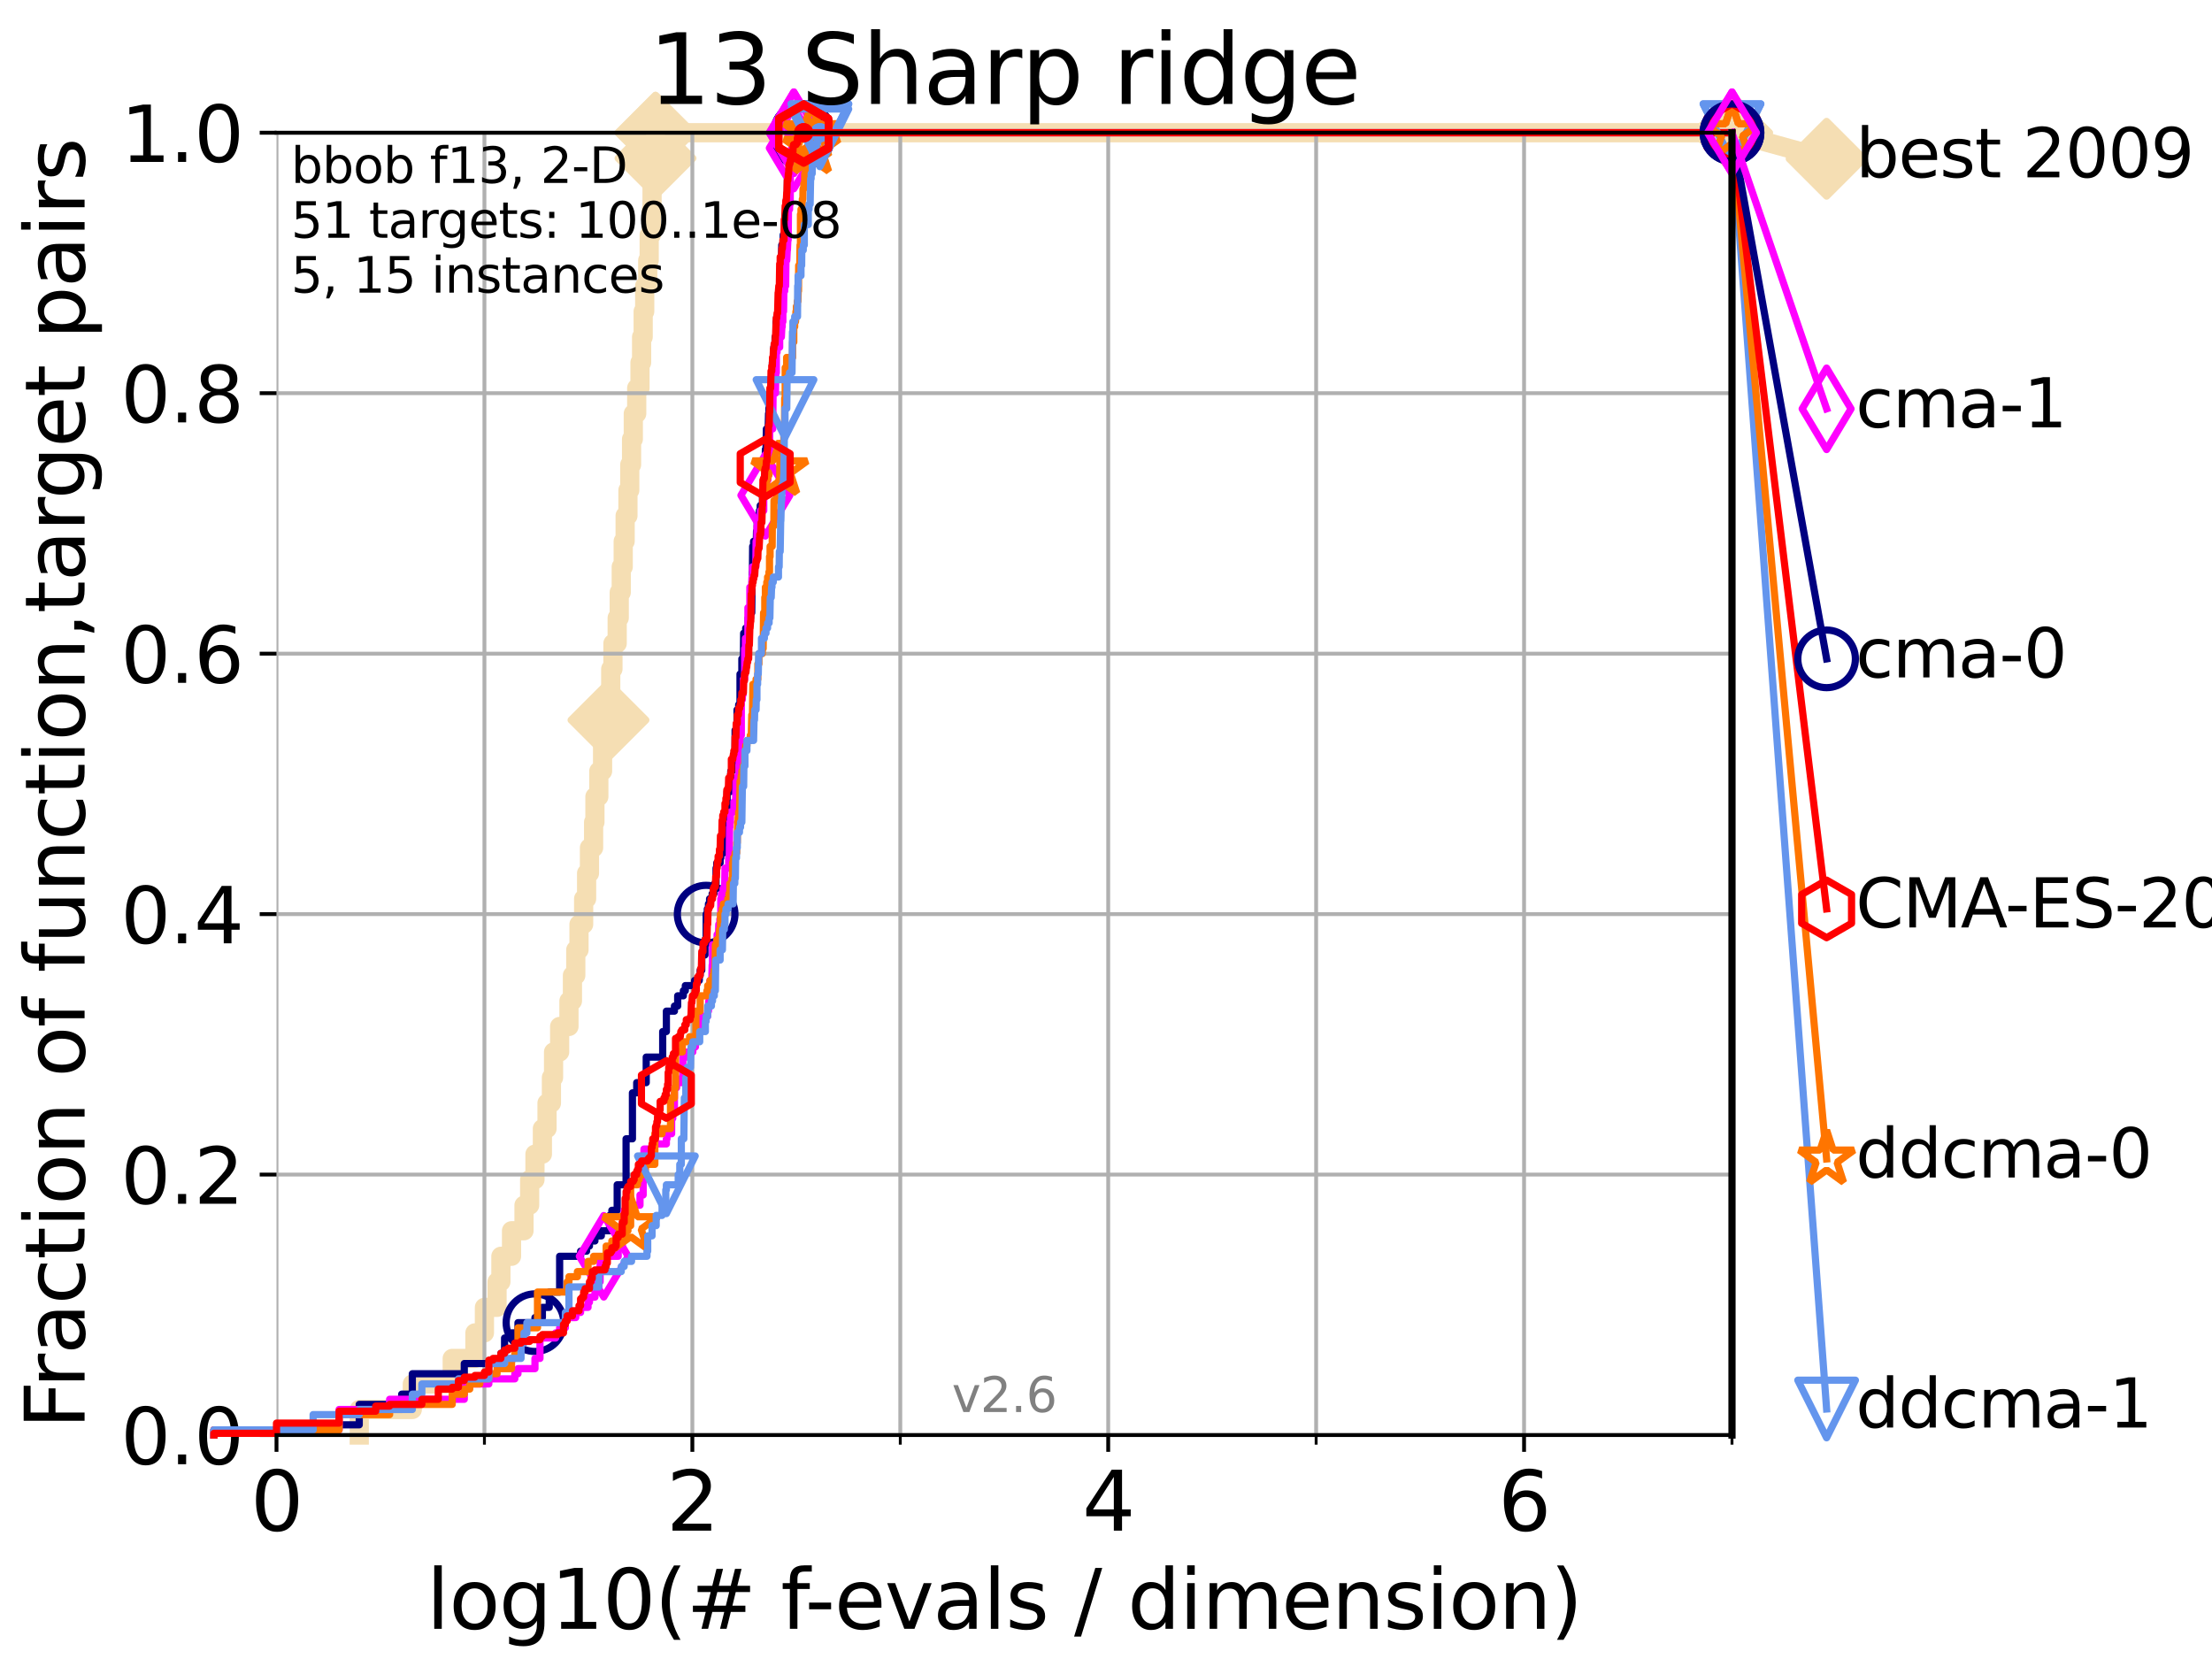 <?xml version="1.0" encoding="utf-8" standalone="no"?>
<!DOCTYPE svg PUBLIC "-//W3C//DTD SVG 1.1//EN"
  "http://www.w3.org/Graphics/SVG/1.1/DTD/svg11.dtd">
<svg xmlns:xlink="http://www.w3.org/1999/xlink" width="460.8pt" height="345.6pt" viewBox="0 0 460.8 345.6" xmlns="http://www.w3.org/2000/svg" version="1.1">
 <defs>
  <style type="text/css">*{stroke-linejoin: round; stroke-linecap: butt}</style>
 </defs>
 <g id="figure_1">
  <g id="patch_1">
   <path d="M 0 345.6 
L 460.8 345.6 
L 460.8 0 
L 0 0 
z
" style="fill: #ffffff"/>
  </g>
  <g id="axes_1">
   <g id="patch_2">
    <path d="M 57.6 298.944 
L 360.806 298.944 
L 360.806 27.648 
L 57.6 27.648 
z
" style="fill: #ffffff"/>
   </g>
   <g id="line2d_1">
    <path d="M 74.837 298.944 
L 74.837 293.624 
L 85.894 293.624 
L 85.894 288.305 
L 94.206 288.305 
L 94.206 282.985 
L 98.933 282.985 
L 98.933 277.666 
L 100.915 277.666 
L 100.915 272.346 
L 103.544 272.346 
L 103.544 267.027 
L 104.345 267.027 
L 104.345 261.707 
L 106.561 261.707 
L 106.561 256.388 
L 109.159 256.388 
L 109.159 251.068 
L 110.336 251.068 
L 110.336 245.749 
L 111.442 245.749 
L 111.442 240.429 
L 112.989 240.429 
L 112.989 235.11 
L 113.954 235.11 
L 113.954 229.79 
L 114.872 229.79 
L 114.872 224.471 
L 115.315 224.471 
L 115.315 219.151 
L 116.584 219.151 
L 116.584 213.832 
L 118.525 213.832 
L 118.525 208.512 
L 119.248 208.512 
L 119.248 203.192 
L 119.945 203.192 
L 119.945 197.873 
L 120.617 197.873 
L 120.617 192.553 
L 121.582 192.553 
L 121.582 187.234 
L 122.199 187.234 
L 122.199 181.914 
L 122.796 181.914 
L 122.796 176.595 
L 123.658 176.595 
L 123.658 171.275 
L 123.936 171.275 
L 123.936 165.956 
L 124.748 165.956 
L 124.748 160.636 
L 125.527 160.636 
L 125.527 155.317 
L 126.029 155.317 
L 126.029 149.997 
L 126.757 149.997 
L 126.757 144.678 
L 127.227 144.678 
L 127.227 139.358 
L 127.686 139.358 
L 127.686 134.039 
L 128.571 134.039 
L 128.571 128.719 
L 128.999 128.719 
L 128.999 123.4 
L 129.417 123.4 
L 129.417 118.08 
L 129.826 118.08 
L 129.826 112.76 
L 130.226 112.76 
L 130.226 107.441 
L 130.811 107.441 
L 130.811 102.121 
L 131.191 102.121 
L 131.191 96.802 
L 131.564 96.802 
L 131.564 91.482 
L 131.929 91.482 
L 131.929 86.163 
L 132.639 86.163 
L 132.639 80.843 
L 133.323 80.843 
L 133.323 75.524 
L 133.656 75.524 
L 133.656 70.204 
L 133.983 70.204 
L 133.983 64.885 
L 134.305 64.885 
L 134.305 59.565 
L 134.932 59.565 
L 134.932 54.246 
L 135.238 54.246 
L 135.238 48.926 
L 135.688 48.926 
L 135.688 43.607 
L 135.835 43.607 
L 135.835 38.287 
L 136.127 38.287 
L 136.127 32.968 
L 136.556 32.968 
L 136.556 27.648 
L 360.806 27.648 
" style="fill: none; stroke: #f5deb3; stroke-width: 4; stroke-linecap: square"/>
   </g>
   <g id="line2d_2">
    <defs>
     <path id="m0803a3a28c" d="M -0 7.778 
L 7.778 0 
L 0 -7.778 
L -7.778 -0 
z
" style="stroke: #f5deb3; stroke-width: 1.5; stroke-linejoin: miter"/>
    </defs>
    <g>
     <use xlink:href="#m0803a3a28c" x="126.757" y="149.997" style="fill: #f5deb3; stroke: #f5deb3; stroke-width: 1.5; stroke-linejoin: miter"/>
     <use xlink:href="#m0803a3a28c" x="136.556" y="32.968" style="fill: #f5deb3; stroke: #f5deb3; stroke-width: 1.5; stroke-linejoin: miter"/>
     <use xlink:href="#m0803a3a28c" x="136.556" y="27.648" style="fill: #f5deb3; stroke: #f5deb3; stroke-width: 1.5; stroke-linejoin: miter"/>
     <use xlink:href="#m0803a3a28c" x="136.556" y="27.648" style="fill: #f5deb3; stroke: #f5deb3; stroke-width: 1.5; stroke-linejoin: miter"/>
     <use xlink:href="#m0803a3a28c" x="360.806" y="27.648" style="fill: #f5deb3; stroke: #f5deb3; stroke-width: 1.5; stroke-linejoin: miter"/>
    </g>
   </g>
   <g id="line2d_3">
    <path style="fill: none; stroke: #f5deb3; stroke-width: 4; stroke-linecap: square"/>
    <g/>
   </g>
   <g id="line2d_4">
    <path d="M 360.806 27.648 
L 380.515 33.074 
" style="fill: none; stroke: #f5deb3; stroke-width: 4; stroke-linecap: square"/>
    <g>
     <use xlink:href="#m0803a3a28c" x="360.806" y="27.648" style="fill: #f5deb3; stroke: #f5deb3; stroke-width: 1.5; stroke-linejoin: miter"/>
     <use xlink:href="#m0803a3a28c" x="380.515" y="33.074" style="fill: #f5deb3; stroke: #f5deb3; stroke-width: 1.5; stroke-linejoin: miter"/>
    </g>
   </g>
   <g id="matplotlib.axis_1">
    <g id="xtick_1">
     <g id="line2d_5">
      <path d="M 57.6 298.944 
L 57.6 27.648 
" clip-path="url(#p8a63438c1e)" style="fill: none; stroke: #b0b0b0; stroke-width: 0.8; stroke-linecap: square"/>
     </g>
     <g id="line2d_6">
      <defs>
       <path id="m1e7ac0d110" d="M 0 0 
L 0 3.5 
" style="stroke: #000000; stroke-width: 0.8"/>
      </defs>
      <g>
       <use xlink:href="#m1e7ac0d110" x="57.6" y="298.944" style="stroke: #000000; stroke-width: 0.8"/>
      </g>
     </g>
     <g id="text_1">
      <!-- 0 -->
      <g transform="translate(52.192 318.861)scale(0.17 -0.17)">
       <defs>
        <path id="DejaVuSans-30" d="M 2034 4250 
Q 1547 4250 1301 3770 
Q 1056 3291 1056 2328 
Q 1056 1369 1301 889 
Q 1547 409 2034 409 
Q 2525 409 2770 889 
Q 3016 1369 3016 2328 
Q 3016 3291 2770 3770 
Q 2525 4250 2034 4250 
z
M 2034 4750 
Q 2819 4750 3233 4129 
Q 3647 3509 3647 2328 
Q 3647 1150 3233 529 
Q 2819 -91 2034 -91 
Q 1250 -91 836 529 
Q 422 1150 422 2328 
Q 422 3509 836 4129 
Q 1250 4750 2034 4750 
z
" transform="scale(0.016)"/>
       </defs>
       <use xlink:href="#DejaVuSans-30"/>
      </g>
     </g>
    </g>
    <g id="xtick_2">
     <g id="line2d_7">
      <path d="M 144.23 298.944 
L 144.23 27.648 
" clip-path="url(#p8a63438c1e)" style="fill: none; stroke: #b0b0b0; stroke-width: 0.8; stroke-linecap: square"/>
     </g>
     <g id="line2d_8">
      <g>
       <use xlink:href="#m1e7ac0d110" x="144.23" y="298.944" style="stroke: #000000; stroke-width: 0.8"/>
      </g>
     </g>
     <g id="text_2">
      <!-- 2 -->
      <g transform="translate(138.822 318.861)scale(0.17 -0.17)">
       <defs>
        <path id="DejaVuSans-32" d="M 1228 531 
L 3431 531 
L 3431 0 
L 469 0 
L 469 531 
Q 828 903 1448 1529 
Q 2069 2156 2228 2338 
Q 2531 2678 2651 2914 
Q 2772 3150 2772 3378 
Q 2772 3750 2511 3984 
Q 2250 4219 1831 4219 
Q 1534 4219 1204 4116 
Q 875 4013 500 3803 
L 500 4441 
Q 881 4594 1212 4672 
Q 1544 4750 1819 4750 
Q 2544 4750 2975 4387 
Q 3406 4025 3406 3419 
Q 3406 3131 3298 2873 
Q 3191 2616 2906 2266 
Q 2828 2175 2409 1742 
Q 1991 1309 1228 531 
z
" transform="scale(0.016)"/>
       </defs>
       <use xlink:href="#DejaVuSans-32"/>
      </g>
     </g>
    </g>
    <g id="xtick_3">
     <g id="line2d_9">
      <path d="M 230.861 298.944 
L 230.861 27.648 
" clip-path="url(#p8a63438c1e)" style="fill: none; stroke: #b0b0b0; stroke-width: 0.8; stroke-linecap: square"/>
     </g>
     <g id="line2d_10">
      <g>
       <use xlink:href="#m1e7ac0d110" x="230.861" y="298.944" style="stroke: #000000; stroke-width: 0.8"/>
      </g>
     </g>
     <g id="text_3">
      <!-- 4 -->
      <g transform="translate(225.453 318.861)scale(0.17 -0.17)">
       <defs>
        <path id="DejaVuSans-34" d="M 2419 4116 
L 825 1625 
L 2419 1625 
L 2419 4116 
z
M 2253 4666 
L 3047 4666 
L 3047 1625 
L 3713 1625 
L 3713 1100 
L 3047 1100 
L 3047 0 
L 2419 0 
L 2419 1100 
L 313 1100 
L 313 1709 
L 2253 4666 
z
" transform="scale(0.016)"/>
       </defs>
       <use xlink:href="#DejaVuSans-34"/>
      </g>
     </g>
    </g>
    <g id="xtick_4">
     <g id="line2d_11">
      <path d="M 317.491 298.944 
L 317.491 27.648 
" clip-path="url(#p8a63438c1e)" style="fill: none; stroke: #b0b0b0; stroke-width: 0.8; stroke-linecap: square"/>
     </g>
     <g id="line2d_12">
      <g>
       <use xlink:href="#m1e7ac0d110" x="317.491" y="298.944" style="stroke: #000000; stroke-width: 0.8"/>
      </g>
     </g>
     <g id="text_4">
      <!-- 6 -->
      <g transform="translate(312.083 318.861)scale(0.17 -0.17)">
       <defs>
        <path id="DejaVuSans-36" d="M 2113 2584 
Q 1688 2584 1439 2293 
Q 1191 2003 1191 1497 
Q 1191 994 1439 701 
Q 1688 409 2113 409 
Q 2538 409 2786 701 
Q 3034 994 3034 1497 
Q 3034 2003 2786 2293 
Q 2538 2584 2113 2584 
z
M 3366 4563 
L 3366 3988 
Q 3128 4100 2886 4159 
Q 2644 4219 2406 4219 
Q 1781 4219 1451 3797 
Q 1122 3375 1075 2522 
Q 1259 2794 1537 2939 
Q 1816 3084 2150 3084 
Q 2853 3084 3261 2657 
Q 3669 2231 3669 1497 
Q 3669 778 3244 343 
Q 2819 -91 2113 -91 
Q 1303 -91 875 529 
Q 447 1150 447 2328 
Q 447 3434 972 4092 
Q 1497 4750 2381 4750 
Q 2619 4750 2861 4703 
Q 3103 4656 3366 4563 
z
" transform="scale(0.016)"/>
       </defs>
       <use xlink:href="#DejaVuSans-36"/>
      </g>
     </g>
    </g>
    <g id="xtick_5">
     <g id="line2d_13">
      <path d="M 100.915 298.944 
L 100.915 27.648 
" clip-path="url(#p8a63438c1e)" style="fill: none; stroke: #b0b0b0; stroke-width: 0.8; stroke-linecap: square"/>
     </g>
     <g id="line2d_14">
      <defs>
       <path id="me8fc320d2c" d="M 0 0 
L 0 2 
" style="stroke: #000000; stroke-width: 0.6"/>
      </defs>
      <g>
       <use xlink:href="#me8fc320d2c" x="100.915" y="298.944" style="stroke: #000000; stroke-width: 0.6"/>
      </g>
     </g>
    </g>
    <g id="xtick_6">
     <g id="line2d_15">
      <path d="M 187.546 298.944 
L 187.546 27.648 
" clip-path="url(#p8a63438c1e)" style="fill: none; stroke: #b0b0b0; stroke-width: 0.8; stroke-linecap: square"/>
     </g>
     <g id="line2d_16">
      <g>
       <use xlink:href="#me8fc320d2c" x="187.546" y="298.944" style="stroke: #000000; stroke-width: 0.6"/>
      </g>
     </g>
    </g>
    <g id="xtick_7">
     <g id="line2d_17">
      <path d="M 274.176 298.944 
L 274.176 27.648 
" clip-path="url(#p8a63438c1e)" style="fill: none; stroke: #b0b0b0; stroke-width: 0.8; stroke-linecap: square"/>
     </g>
     <g id="line2d_18">
      <g>
       <use xlink:href="#me8fc320d2c" x="274.176" y="298.944" style="stroke: #000000; stroke-width: 0.6"/>
      </g>
     </g>
    </g>
    <g id="xtick_8">
     <g id="line2d_19">
      <path d="M 360.806 298.944 
L 360.806 27.648 
" clip-path="url(#p8a63438c1e)" style="fill: none; stroke: #b0b0b0; stroke-width: 0.8; stroke-linecap: square"/>
     </g>
     <g id="line2d_20">
      <g>
       <use xlink:href="#me8fc320d2c" x="360.806" y="298.944" style="stroke: #000000; stroke-width: 0.6"/>
      </g>
     </g>
    </g>
    <g id="text_5">
     <!-- log10(# f-evals / dimension) -->
     <g transform="translate(88.823 339.314)scale(0.17 -0.17)">
      <defs>
       <path id="DejaVuSans-6c" d="M 603 4863 
L 1178 4863 
L 1178 0 
L 603 0 
L 603 4863 
z
" transform="scale(0.016)"/>
       <path id="DejaVuSans-6f" d="M 1959 3097 
Q 1497 3097 1228 2736 
Q 959 2375 959 1747 
Q 959 1119 1226 758 
Q 1494 397 1959 397 
Q 2419 397 2687 759 
Q 2956 1122 2956 1747 
Q 2956 2369 2687 2733 
Q 2419 3097 1959 3097 
z
M 1959 3584 
Q 2709 3584 3137 3096 
Q 3566 2609 3566 1747 
Q 3566 888 3137 398 
Q 2709 -91 1959 -91 
Q 1206 -91 779 398 
Q 353 888 353 1747 
Q 353 2609 779 3096 
Q 1206 3584 1959 3584 
z
" transform="scale(0.016)"/>
       <path id="DejaVuSans-67" d="M 2906 1791 
Q 2906 2416 2648 2759 
Q 2391 3103 1925 3103 
Q 1463 3103 1205 2759 
Q 947 2416 947 1791 
Q 947 1169 1205 825 
Q 1463 481 1925 481 
Q 2391 481 2648 825 
Q 2906 1169 2906 1791 
z
M 3481 434 
Q 3481 -459 3084 -895 
Q 2688 -1331 1869 -1331 
Q 1566 -1331 1297 -1286 
Q 1028 -1241 775 -1147 
L 775 -588 
Q 1028 -725 1275 -790 
Q 1522 -856 1778 -856 
Q 2344 -856 2625 -561 
Q 2906 -266 2906 331 
L 2906 616 
Q 2728 306 2450 153 
Q 2172 0 1784 0 
Q 1141 0 747 490 
Q 353 981 353 1791 
Q 353 2603 747 3093 
Q 1141 3584 1784 3584 
Q 2172 3584 2450 3431 
Q 2728 3278 2906 2969 
L 2906 3500 
L 3481 3500 
L 3481 434 
z
" transform="scale(0.016)"/>
       <path id="DejaVuSans-31" d="M 794 531 
L 1825 531 
L 1825 4091 
L 703 3866 
L 703 4441 
L 1819 4666 
L 2450 4666 
L 2450 531 
L 3481 531 
L 3481 0 
L 794 0 
L 794 531 
z
" transform="scale(0.016)"/>
       <path id="DejaVuSans-28" d="M 1984 4856 
Q 1566 4138 1362 3434 
Q 1159 2731 1159 2009 
Q 1159 1288 1364 580 
Q 1569 -128 1984 -844 
L 1484 -844 
Q 1016 -109 783 600 
Q 550 1309 550 2009 
Q 550 2706 781 3412 
Q 1013 4119 1484 4856 
L 1984 4856 
z
" transform="scale(0.016)"/>
       <path id="DejaVuSans-23" d="M 3272 2816 
L 2363 2816 
L 2100 1772 
L 3016 1772 
L 3272 2816 
z
M 2803 4594 
L 2478 3297 
L 3391 3297 
L 3719 4594 
L 4219 4594 
L 3897 3297 
L 4872 3297 
L 4872 2816 
L 3775 2816 
L 3519 1772 
L 4513 1772 
L 4513 1294 
L 3397 1294 
L 3072 0 
L 2572 0 
L 2894 1294 
L 1978 1294 
L 1656 0 
L 1153 0 
L 1478 1294 
L 494 1294 
L 494 1772 
L 1594 1772 
L 1856 2816 
L 850 2816 
L 850 3297 
L 1978 3297 
L 2297 4594 
L 2803 4594 
z
" transform="scale(0.016)"/>
       <path id="DejaVuSans-20" transform="scale(0.016)"/>
       <path id="DejaVuSans-66" d="M 2375 4863 
L 2375 4384 
L 1825 4384 
Q 1516 4384 1395 4259 
Q 1275 4134 1275 3809 
L 1275 3500 
L 2222 3500 
L 2222 3053 
L 1275 3053 
L 1275 0 
L 697 0 
L 697 3053 
L 147 3053 
L 147 3500 
L 697 3500 
L 697 3744 
Q 697 4328 969 4595 
Q 1241 4863 1831 4863 
L 2375 4863 
z
" transform="scale(0.016)"/>
       <path id="DejaVuSans-2d" d="M 313 2009 
L 1997 2009 
L 1997 1497 
L 313 1497 
L 313 2009 
z
" transform="scale(0.016)"/>
       <path id="DejaVuSans-65" d="M 3597 1894 
L 3597 1613 
L 953 1613 
Q 991 1019 1311 708 
Q 1631 397 2203 397 
Q 2534 397 2845 478 
Q 3156 559 3463 722 
L 3463 178 
Q 3153 47 2828 -22 
Q 2503 -91 2169 -91 
Q 1331 -91 842 396 
Q 353 884 353 1716 
Q 353 2575 817 3079 
Q 1281 3584 2069 3584 
Q 2775 3584 3186 3129 
Q 3597 2675 3597 1894 
z
M 3022 2063 
Q 3016 2534 2758 2815 
Q 2500 3097 2075 3097 
Q 1594 3097 1305 2825 
Q 1016 2553 972 2059 
L 3022 2063 
z
" transform="scale(0.016)"/>
       <path id="DejaVuSans-76" d="M 191 3500 
L 800 3500 
L 1894 563 
L 2988 3500 
L 3597 3500 
L 2284 0 
L 1503 0 
L 191 3500 
z
" transform="scale(0.016)"/>
       <path id="DejaVuSans-61" d="M 2194 1759 
Q 1497 1759 1228 1600 
Q 959 1441 959 1056 
Q 959 750 1161 570 
Q 1363 391 1709 391 
Q 2188 391 2477 730 
Q 2766 1069 2766 1631 
L 2766 1759 
L 2194 1759 
z
M 3341 1997 
L 3341 0 
L 2766 0 
L 2766 531 
Q 2569 213 2275 61 
Q 1981 -91 1556 -91 
Q 1019 -91 701 211 
Q 384 513 384 1019 
Q 384 1609 779 1909 
Q 1175 2209 1959 2209 
L 2766 2209 
L 2766 2266 
Q 2766 2663 2505 2880 
Q 2244 3097 1772 3097 
Q 1472 3097 1187 3025 
Q 903 2953 641 2809 
L 641 3341 
Q 956 3463 1253 3523 
Q 1550 3584 1831 3584 
Q 2591 3584 2966 3190 
Q 3341 2797 3341 1997 
z
" transform="scale(0.016)"/>
       <path id="DejaVuSans-73" d="M 2834 3397 
L 2834 2853 
Q 2591 2978 2328 3040 
Q 2066 3103 1784 3103 
Q 1356 3103 1142 2972 
Q 928 2841 928 2578 
Q 928 2378 1081 2264 
Q 1234 2150 1697 2047 
L 1894 2003 
Q 2506 1872 2764 1633 
Q 3022 1394 3022 966 
Q 3022 478 2636 193 
Q 2250 -91 1575 -91 
Q 1294 -91 989 -36 
Q 684 19 347 128 
L 347 722 
Q 666 556 975 473 
Q 1284 391 1588 391 
Q 1994 391 2212 530 
Q 2431 669 2431 922 
Q 2431 1156 2273 1281 
Q 2116 1406 1581 1522 
L 1381 1569 
Q 847 1681 609 1914 
Q 372 2147 372 2553 
Q 372 3047 722 3315 
Q 1072 3584 1716 3584 
Q 2034 3584 2315 3537 
Q 2597 3491 2834 3397 
z
" transform="scale(0.016)"/>
       <path id="DejaVuSans-2f" d="M 1625 4666 
L 2156 4666 
L 531 -594 
L 0 -594 
L 1625 4666 
z
" transform="scale(0.016)"/>
       <path id="DejaVuSans-64" d="M 2906 2969 
L 2906 4863 
L 3481 4863 
L 3481 0 
L 2906 0 
L 2906 525 
Q 2725 213 2448 61 
Q 2172 -91 1784 -91 
Q 1150 -91 751 415 
Q 353 922 353 1747 
Q 353 2572 751 3078 
Q 1150 3584 1784 3584 
Q 2172 3584 2448 3432 
Q 2725 3281 2906 2969 
z
M 947 1747 
Q 947 1113 1208 752 
Q 1469 391 1925 391 
Q 2381 391 2643 752 
Q 2906 1113 2906 1747 
Q 2906 2381 2643 2742 
Q 2381 3103 1925 3103 
Q 1469 3103 1208 2742 
Q 947 2381 947 1747 
z
" transform="scale(0.016)"/>
       <path id="DejaVuSans-69" d="M 603 3500 
L 1178 3500 
L 1178 0 
L 603 0 
L 603 3500 
z
M 603 4863 
L 1178 4863 
L 1178 4134 
L 603 4134 
L 603 4863 
z
" transform="scale(0.016)"/>
       <path id="DejaVuSans-6d" d="M 3328 2828 
Q 3544 3216 3844 3400 
Q 4144 3584 4550 3584 
Q 5097 3584 5394 3201 
Q 5691 2819 5691 2113 
L 5691 0 
L 5113 0 
L 5113 2094 
Q 5113 2597 4934 2840 
Q 4756 3084 4391 3084 
Q 3944 3084 3684 2787 
Q 3425 2491 3425 1978 
L 3425 0 
L 2847 0 
L 2847 2094 
Q 2847 2600 2669 2842 
Q 2491 3084 2119 3084 
Q 1678 3084 1418 2786 
Q 1159 2488 1159 1978 
L 1159 0 
L 581 0 
L 581 3500 
L 1159 3500 
L 1159 2956 
Q 1356 3278 1631 3431 
Q 1906 3584 2284 3584 
Q 2666 3584 2933 3390 
Q 3200 3197 3328 2828 
z
" transform="scale(0.016)"/>
       <path id="DejaVuSans-6e" d="M 3513 2113 
L 3513 0 
L 2938 0 
L 2938 2094 
Q 2938 2591 2744 2837 
Q 2550 3084 2163 3084 
Q 1697 3084 1428 2787 
Q 1159 2491 1159 1978 
L 1159 0 
L 581 0 
L 581 3500 
L 1159 3500 
L 1159 2956 
Q 1366 3272 1645 3428 
Q 1925 3584 2291 3584 
Q 2894 3584 3203 3211 
Q 3513 2838 3513 2113 
z
" transform="scale(0.016)"/>
       <path id="DejaVuSans-29" d="M 513 4856 
L 1013 4856 
Q 1481 4119 1714 3412 
Q 1947 2706 1947 2009 
Q 1947 1309 1714 600 
Q 1481 -109 1013 -844 
L 513 -844 
Q 928 -128 1133 580 
Q 1338 1288 1338 2009 
Q 1338 2731 1133 3434 
Q 928 4138 513 4856 
z
" transform="scale(0.016)"/>
      </defs>
      <use xlink:href="#DejaVuSans-6c"/>
      <use xlink:href="#DejaVuSans-6f" x="27.783"/>
      <use xlink:href="#DejaVuSans-67" x="88.965"/>
      <use xlink:href="#DejaVuSans-31" x="152.441"/>
      <use xlink:href="#DejaVuSans-30" x="216.064"/>
      <use xlink:href="#DejaVuSans-28" x="279.688"/>
      <use xlink:href="#DejaVuSans-23" x="318.701"/>
      <use xlink:href="#DejaVuSans-20" x="402.49"/>
      <use xlink:href="#DejaVuSans-66" x="434.277"/>
      <use xlink:href="#DejaVuSans-2d" x="463.982"/>
      <use xlink:href="#DejaVuSans-65" x="500.066"/>
      <use xlink:href="#DejaVuSans-76" x="561.59"/>
      <use xlink:href="#DejaVuSans-61" x="620.77"/>
      <use xlink:href="#DejaVuSans-6c" x="682.049"/>
      <use xlink:href="#DejaVuSans-73" x="709.832"/>
      <use xlink:href="#DejaVuSans-20" x="761.932"/>
      <use xlink:href="#DejaVuSans-2f" x="793.719"/>
      <use xlink:href="#DejaVuSans-20" x="827.41"/>
      <use xlink:href="#DejaVuSans-64" x="859.197"/>
      <use xlink:href="#DejaVuSans-69" x="922.674"/>
      <use xlink:href="#DejaVuSans-6d" x="950.457"/>
      <use xlink:href="#DejaVuSans-65" x="1047.869"/>
      <use xlink:href="#DejaVuSans-6e" x="1109.393"/>
      <use xlink:href="#DejaVuSans-73" x="1172.771"/>
      <use xlink:href="#DejaVuSans-69" x="1224.871"/>
      <use xlink:href="#DejaVuSans-6f" x="1252.654"/>
      <use xlink:href="#DejaVuSans-6e" x="1313.836"/>
      <use xlink:href="#DejaVuSans-29" x="1377.215"/>
     </g>
    </g>
   </g>
   <g id="matplotlib.axis_2">
    <g id="ytick_1">
     <g id="line2d_21">
      <path d="M 57.6 298.944 
L 360.806 298.944 
" clip-path="url(#p8a63438c1e)" style="fill: none; stroke: #b0b0b0; stroke-width: 0.8; stroke-linecap: square"/>
     </g>
     <g id="line2d_22">
      <defs>
       <path id="mbe291898ce" d="M 0 0 
L -3.5 0 
" style="stroke: #000000; stroke-width: 0.8"/>
      </defs>
      <g>
       <use xlink:href="#mbe291898ce" x="57.6" y="298.944" style="stroke: #000000; stroke-width: 0.8"/>
      </g>
     </g>
     <g id="text_6">
      <!-- 0.0 -->
      <g transform="translate(25.155 305.023)scale(0.16 -0.16)">
       <defs>
        <path id="DejaVuSans-2e" d="M 684 794 
L 1344 794 
L 1344 0 
L 684 0 
L 684 794 
z
" transform="scale(0.016)"/>
       </defs>
       <use xlink:href="#DejaVuSans-30"/>
       <use xlink:href="#DejaVuSans-2e" x="63.623"/>
       <use xlink:href="#DejaVuSans-30" x="95.41"/>
      </g>
     </g>
    </g>
    <g id="ytick_2">
     <g id="line2d_23">
      <path d="M 57.6 244.685 
L 360.806 244.685 
" clip-path="url(#p8a63438c1e)" style="fill: none; stroke: #b0b0b0; stroke-width: 0.8; stroke-linecap: square"/>
     </g>
     <g id="line2d_24">
      <g>
       <use xlink:href="#mbe291898ce" x="57.6" y="244.685" style="stroke: #000000; stroke-width: 0.8"/>
      </g>
     </g>
     <g id="text_7">
      <!-- 0.2 -->
      <g transform="translate(25.155 250.764)scale(0.16 -0.16)">
       <use xlink:href="#DejaVuSans-30"/>
       <use xlink:href="#DejaVuSans-2e" x="63.623"/>
       <use xlink:href="#DejaVuSans-32" x="95.41"/>
      </g>
     </g>
    </g>
    <g id="ytick_3">
     <g id="line2d_25">
      <path d="M 57.6 190.426 
L 360.806 190.426 
" clip-path="url(#p8a63438c1e)" style="fill: none; stroke: #b0b0b0; stroke-width: 0.8; stroke-linecap: square"/>
     </g>
     <g id="line2d_26">
      <g>
       <use xlink:href="#mbe291898ce" x="57.6" y="190.426" style="stroke: #000000; stroke-width: 0.8"/>
      </g>
     </g>
     <g id="text_8">
      <!-- 0.4 -->
      <g transform="translate(25.155 196.504)scale(0.16 -0.16)">
       <use xlink:href="#DejaVuSans-30"/>
       <use xlink:href="#DejaVuSans-2e" x="63.623"/>
       <use xlink:href="#DejaVuSans-34" x="95.41"/>
      </g>
     </g>
    </g>
    <g id="ytick_4">
     <g id="line2d_27">
      <path d="M 57.6 136.166 
L 360.806 136.166 
" clip-path="url(#p8a63438c1e)" style="fill: none; stroke: #b0b0b0; stroke-width: 0.8; stroke-linecap: square"/>
     </g>
     <g id="line2d_28">
      <g>
       <use xlink:href="#mbe291898ce" x="57.6" y="136.166" style="stroke: #000000; stroke-width: 0.8"/>
      </g>
     </g>
     <g id="text_9">
      <!-- 0.6 -->
      <g transform="translate(25.155 142.245)scale(0.16 -0.16)">
       <use xlink:href="#DejaVuSans-30"/>
       <use xlink:href="#DejaVuSans-2e" x="63.623"/>
       <use xlink:href="#DejaVuSans-36" x="95.41"/>
      </g>
     </g>
    </g>
    <g id="ytick_5">
     <g id="line2d_29">
      <path d="M 57.6 81.907 
L 360.806 81.907 
" clip-path="url(#p8a63438c1e)" style="fill: none; stroke: #b0b0b0; stroke-width: 0.8; stroke-linecap: square"/>
     </g>
     <g id="line2d_30">
      <g>
       <use xlink:href="#mbe291898ce" x="57.6" y="81.907" style="stroke: #000000; stroke-width: 0.8"/>
      </g>
     </g>
     <g id="text_10">
      <!-- 0.8 -->
      <g transform="translate(25.155 87.986)scale(0.16 -0.16)">
       <defs>
        <path id="DejaVuSans-38" d="M 2034 2216 
Q 1584 2216 1326 1975 
Q 1069 1734 1069 1313 
Q 1069 891 1326 650 
Q 1584 409 2034 409 
Q 2484 409 2743 651 
Q 3003 894 3003 1313 
Q 3003 1734 2745 1975 
Q 2488 2216 2034 2216 
z
M 1403 2484 
Q 997 2584 770 2862 
Q 544 3141 544 3541 
Q 544 4100 942 4425 
Q 1341 4750 2034 4750 
Q 2731 4750 3128 4425 
Q 3525 4100 3525 3541 
Q 3525 3141 3298 2862 
Q 3072 2584 2669 2484 
Q 3125 2378 3379 2068 
Q 3634 1759 3634 1313 
Q 3634 634 3220 271 
Q 2806 -91 2034 -91 
Q 1263 -91 848 271 
Q 434 634 434 1313 
Q 434 1759 690 2068 
Q 947 2378 1403 2484 
z
M 1172 3481 
Q 1172 3119 1398 2916 
Q 1625 2713 2034 2713 
Q 2441 2713 2670 2916 
Q 2900 3119 2900 3481 
Q 2900 3844 2670 4047 
Q 2441 4250 2034 4250 
Q 1625 4250 1398 4047 
Q 1172 3844 1172 3481 
z
" transform="scale(0.016)"/>
       </defs>
       <use xlink:href="#DejaVuSans-30"/>
       <use xlink:href="#DejaVuSans-2e" x="63.623"/>
       <use xlink:href="#DejaVuSans-38" x="95.41"/>
      </g>
     </g>
    </g>
    <g id="ytick_6">
     <g id="line2d_31">
      <path d="M 57.6 27.648 
L 360.806 27.648 
" clip-path="url(#p8a63438c1e)" style="fill: none; stroke: #b0b0b0; stroke-width: 0.8; stroke-linecap: square"/>
     </g>
     <g id="line2d_32">
      <g>
       <use xlink:href="#mbe291898ce" x="57.6" y="27.648" style="stroke: #000000; stroke-width: 0.8"/>
      </g>
     </g>
     <g id="text_11">
      <!-- 1.0 -->
      <g transform="translate(25.155 33.727)scale(0.16 -0.16)">
       <use xlink:href="#DejaVuSans-31"/>
       <use xlink:href="#DejaVuSans-2e" x="63.623"/>
       <use xlink:href="#DejaVuSans-30" x="95.41"/>
      </g>
     </g>
    </g>
    <g id="text_12">
     <!-- Fraction of function,target pairs -->
     <g transform="translate(17.62 297.681)rotate(-90)scale(0.17 -0.17)">
      <defs>
       <path id="DejaVuSans-46" d="M 628 4666 
L 3309 4666 
L 3309 4134 
L 1259 4134 
L 1259 2759 
L 3109 2759 
L 3109 2228 
L 1259 2228 
L 1259 0 
L 628 0 
L 628 4666 
z
" transform="scale(0.016)"/>
       <path id="DejaVuSans-72" d="M 2631 2963 
Q 2534 3019 2420 3045 
Q 2306 3072 2169 3072 
Q 1681 3072 1420 2755 
Q 1159 2438 1159 1844 
L 1159 0 
L 581 0 
L 581 3500 
L 1159 3500 
L 1159 2956 
Q 1341 3275 1631 3429 
Q 1922 3584 2338 3584 
Q 2397 3584 2469 3576 
Q 2541 3569 2628 3553 
L 2631 2963 
z
" transform="scale(0.016)"/>
       <path id="DejaVuSans-63" d="M 3122 3366 
L 3122 2828 
Q 2878 2963 2633 3030 
Q 2388 3097 2138 3097 
Q 1578 3097 1268 2742 
Q 959 2388 959 1747 
Q 959 1106 1268 751 
Q 1578 397 2138 397 
Q 2388 397 2633 464 
Q 2878 531 3122 666 
L 3122 134 
Q 2881 22 2623 -34 
Q 2366 -91 2075 -91 
Q 1284 -91 818 406 
Q 353 903 353 1747 
Q 353 2603 823 3093 
Q 1294 3584 2113 3584 
Q 2378 3584 2631 3529 
Q 2884 3475 3122 3366 
z
" transform="scale(0.016)"/>
       <path id="DejaVuSans-74" d="M 1172 4494 
L 1172 3500 
L 2356 3500 
L 2356 3053 
L 1172 3053 
L 1172 1153 
Q 1172 725 1289 603 
Q 1406 481 1766 481 
L 2356 481 
L 2356 0 
L 1766 0 
Q 1100 0 847 248 
Q 594 497 594 1153 
L 594 3053 
L 172 3053 
L 172 3500 
L 594 3500 
L 594 4494 
L 1172 4494 
z
" transform="scale(0.016)"/>
       <path id="DejaVuSans-75" d="M 544 1381 
L 544 3500 
L 1119 3500 
L 1119 1403 
Q 1119 906 1312 657 
Q 1506 409 1894 409 
Q 2359 409 2629 706 
Q 2900 1003 2900 1516 
L 2900 3500 
L 3475 3500 
L 3475 0 
L 2900 0 
L 2900 538 
Q 2691 219 2414 64 
Q 2138 -91 1772 -91 
Q 1169 -91 856 284 
Q 544 659 544 1381 
z
M 1991 3584 
L 1991 3584 
z
" transform="scale(0.016)"/>
       <path id="DejaVuSans-2c" d="M 750 794 
L 1409 794 
L 1409 256 
L 897 -744 
L 494 -744 
L 750 256 
L 750 794 
z
" transform="scale(0.016)"/>
       <path id="DejaVuSans-70" d="M 1159 525 
L 1159 -1331 
L 581 -1331 
L 581 3500 
L 1159 3500 
L 1159 2969 
Q 1341 3281 1617 3432 
Q 1894 3584 2278 3584 
Q 2916 3584 3314 3078 
Q 3713 2572 3713 1747 
Q 3713 922 3314 415 
Q 2916 -91 2278 -91 
Q 1894 -91 1617 61 
Q 1341 213 1159 525 
z
M 3116 1747 
Q 3116 2381 2855 2742 
Q 2594 3103 2138 3103 
Q 1681 3103 1420 2742 
Q 1159 2381 1159 1747 
Q 1159 1113 1420 752 
Q 1681 391 2138 391 
Q 2594 391 2855 752 
Q 3116 1113 3116 1747 
z
" transform="scale(0.016)"/>
      </defs>
      <use xlink:href="#DejaVuSans-46"/>
      <use xlink:href="#DejaVuSans-72" x="50.27"/>
      <use xlink:href="#DejaVuSans-61" x="91.383"/>
      <use xlink:href="#DejaVuSans-63" x="152.662"/>
      <use xlink:href="#DejaVuSans-74" x="207.643"/>
      <use xlink:href="#DejaVuSans-69" x="246.852"/>
      <use xlink:href="#DejaVuSans-6f" x="274.635"/>
      <use xlink:href="#DejaVuSans-6e" x="335.816"/>
      <use xlink:href="#DejaVuSans-20" x="399.195"/>
      <use xlink:href="#DejaVuSans-6f" x="430.982"/>
      <use xlink:href="#DejaVuSans-66" x="492.164"/>
      <use xlink:href="#DejaVuSans-20" x="527.369"/>
      <use xlink:href="#DejaVuSans-66" x="559.156"/>
      <use xlink:href="#DejaVuSans-75" x="594.361"/>
      <use xlink:href="#DejaVuSans-6e" x="657.74"/>
      <use xlink:href="#DejaVuSans-63" x="721.119"/>
      <use xlink:href="#DejaVuSans-74" x="776.1"/>
      <use xlink:href="#DejaVuSans-69" x="815.309"/>
      <use xlink:href="#DejaVuSans-6f" x="843.092"/>
      <use xlink:href="#DejaVuSans-6e" x="904.273"/>
      <use xlink:href="#DejaVuSans-2c" x="967.652"/>
      <use xlink:href="#DejaVuSans-74" x="999.439"/>
      <use xlink:href="#DejaVuSans-61" x="1038.648"/>
      <use xlink:href="#DejaVuSans-72" x="1099.928"/>
      <use xlink:href="#DejaVuSans-67" x="1139.291"/>
      <use xlink:href="#DejaVuSans-65" x="1202.768"/>
      <use xlink:href="#DejaVuSans-74" x="1264.291"/>
      <use xlink:href="#DejaVuSans-20" x="1303.5"/>
      <use xlink:href="#DejaVuSans-70" x="1335.287"/>
      <use xlink:href="#DejaVuSans-61" x="1398.764"/>
      <use xlink:href="#DejaVuSans-69" x="1460.043"/>
      <use xlink:href="#DejaVuSans-72" x="1487.826"/>
      <use xlink:href="#DejaVuSans-73" x="1528.939"/>
     </g>
    </g>
   </g>
   <g id="line2d_33">
    <defs>
     <path id="mb33c01587d" d="M 0 1.5 
C 0.398 1.5 0.779 1.342 1.061 1.061 
C 1.342 0.779 1.5 0.398 1.5 0 
C 1.5 -0.398 1.342 -0.779 1.061 -1.061 
C 0.779 -1.342 0.398 -1.5 0 -1.5 
C -0.398 -1.5 -0.779 -1.342 -1.061 -1.061 
C -1.342 -0.779 -1.5 -0.398 -1.5 0 
C -1.5 0.398 -1.342 0.779 -1.061 1.061 
C -0.779 1.342 -0.398 1.5 0 1.5 
z
" style="stroke: #f5deb3"/>
    </defs>
    <g>
     <use xlink:href="#mb33c01587d" x="136.556" y="27.648" style="fill: #f5deb3; stroke: #f5deb3"/>
     <use xlink:href="#mb33c01587d" x="136.556" y="27.648" style="fill: #f5deb3; stroke: #f5deb3"/>
    </g>
   </g>
   <g id="line2d_34">
    <defs>
     <path id="mcb20fa7259" d="M 0 1.5 
C 0.398 1.5 0.779 1.342 1.061 1.061 
C 1.342 0.779 1.5 0.398 1.5 0 
C 1.5 -0.398 1.342 -0.779 1.061 -1.061 
C 0.779 -1.342 0.398 -1.5 0 -1.5 
C -0.398 -1.5 -0.779 -1.342 -1.061 -1.061 
C -1.342 -0.779 -1.5 -0.398 -1.5 0 
C -1.5 0.398 -1.342 0.779 -1.061 1.061 
C -0.779 1.342 -0.398 1.5 0 1.5 
z
" style="stroke: #000080"/>
    </defs>
    <g>
     <use xlink:href="#mcb20fa7259" x="167.168" y="27.648" style="fill: #000080; stroke: #000080"/>
     <use xlink:href="#mcb20fa7259" x="167.168" y="27.648" style="fill: #000080; stroke: #000080"/>
    </g>
   </g>
   <g id="line2d_35">
    <path d="M 44.561 298.944 
L 44.561 297.88 
L 65.227 297.88 
L 65.227 296.816 
L 74.837 296.816 
L 74.837 292.561 
L 83.678 292.561 
L 83.678 290.433 
L 85.894 290.433 
L 85.894 286.177 
L 96.718 286.177 
L 96.718 284.049 
L 104.345 284.049 
L 104.345 281.922 
L 105.113 281.922 
L 105.113 278.73 
L 106.561 278.73 
L 106.561 277.666 
L 107.905 277.666 
L 107.905 275.538 
L 111.442 275.538 
L 111.442 274.474 
L 112.989 274.474 
L 112.989 272.346 
L 114.419 272.346 
L 114.419 269.155 
L 116.584 269.155 
L 116.584 261.707 
L 120.944 261.707 
L 120.944 260.643 
L 122.199 260.643 
L 122.199 259.579 
L 122.796 259.579 
L 122.796 258.516 
L 123.936 258.516 
L 123.936 257.452 
L 125.271 257.452 
L 125.271 256.388 
L 126.994 256.388 
L 126.994 253.196 
L 127.458 253.196 
L 127.458 252.132 
L 128.571 252.132 
L 128.571 246.813 
L 130.423 246.813 
L 130.423 237.237 
L 131.747 237.237 
L 131.747 227.662 
L 132.639 227.662 
L 132.639 225.534 
L 134.621 225.534 
L 134.621 220.215 
L 138.051 220.215 
L 138.051 214.895 
L 138.819 214.895 
L 138.819 210.64 
L 140.497 210.64 
L 140.497 209.576 
L 141.173 209.576 
L 141.173 207.448 
L 142.353 207.448 
L 142.353 206.384 
L 142.764 206.384 
L 142.764 205.32 
L 144.695 205.32 
L 144.695 204.256 
L 145.678 204.256 
L 145.678 203.192 
L 145.852 203.192 
L 145.852 202.129 
L 146.194 202.129 
L 146.194 198.937 
L 146.86 198.937 
L 146.86 195.745 
L 147.103 195.745 
L 147.103 190.426 
L 147.344 190.426 
L 147.344 189.362 
L 147.582 189.362 
L 147.582 188.298 
L 147.816 188.298 
L 147.816 187.234 
L 148.353 187.234 
L 148.353 186.17 
L 148.727 186.17 
L 148.727 185.106 
L 148.874 185.106 
L 148.874 184.042 
L 149.166 184.042 
L 149.166 180.85 
L 149.31 180.85 
L 149.31 179.787 
L 150.015 179.787 
L 150.015 178.723 
L 150.152 178.723 
L 150.152 177.659 
L 150.827 177.659 
L 150.893 172.339 
L 151.478 172.339 
L 151.478 164.892 
L 152.23 164.892 
L 152.23 160.636 
L 152.535 160.636 
L 152.535 158.508 
L 152.954 158.508 
L 152.954 156.381 
L 153.131 156.381 
L 153.131 152.125 
L 153.536 152.125 
L 153.536 147.869 
L 153.877 147.869 
L 153.877 146.805 
L 154.157 146.805 
L 154.157 140.422 
L 154.541 140.422 
L 154.541 137.23 
L 154.865 137.23 
L 154.918 131.911 
L 155.34 131.911 
L 155.34 130.847 
L 155.854 130.847 
L 155.854 128.719 
L 156.354 128.719 
L 156.354 127.655 
L 156.599 127.655 
L 156.697 119.144 
L 156.745 119.144 
L 156.793 113.824 
L 156.985 113.824 
L 156.985 112.76 
L 157.55 112.76 
L 157.596 110.633 
L 157.734 110.633 
L 157.734 108.505 
L 158.098 108.505 
L 158.187 106.377 
L 158.366 106.377 
L 158.366 105.313 
L 158.848 105.313 
L 158.848 103.185 
L 158.977 103.185 
L 158.977 102.121 
L 159.148 102.121 
L 159.148 99.994 
L 159.359 99.994 
L 159.443 93.61 
L 159.569 93.61 
L 159.652 89.355 
L 160.021 89.355 
L 160.102 86.163 
L 160.183 86.163 
L 160.183 82.971 
L 160.66 82.971 
L 160.66 80.843 
L 160.894 80.843 
L 160.894 75.524 
L 161.202 75.524 
L 161.202 72.332 
L 161.43 72.332 
L 161.467 70.204 
L 161.654 70.204 
L 161.654 67.013 
L 161.803 67.013 
L 161.803 65.949 
L 162.133 65.949 
L 162.133 63.821 
L 162.528 63.821 
L 162.599 60.629 
L 162.775 60.629 
L 162.845 51.054 
L 163.123 51.054 
L 163.157 48.926 
L 163.666 48.926 
L 163.7 44.67 
L 163.8 44.67 
L 163.833 41.479 
L 163.998 41.479 
L 164.031 37.223 
L 164.324 37.223 
L 164.324 36.159 
L 164.485 36.159 
L 164.549 34.031 
L 164.897 34.031 
L 164.897 32.968 
L 165.514 32.968 
L 165.514 31.904 
L 165.993 31.904 
L 165.993 30.84 
L 166.228 30.84 
L 166.228 29.776 
L 166.432 29.776 
L 166.432 28.712 
L 167.168 28.712 
L 167.168 27.648 
L 360.806 27.648 
L 360.806 27.648 
" style="fill: none; stroke: #000080; stroke-width: 1.5; stroke-linecap: square"/>
   </g>
   <g id="line2d_36">
    <defs>
     <path id="m14e4ebc047" d="M 0 6 
C 1.591 6 3.117 5.368 4.243 4.243 
C 5.368 3.117 6 1.591 6 0 
C 6 -1.591 5.368 -3.117 4.243 -4.243 
C 3.117 -5.368 1.591 -6 0 -6 
C -1.591 -6 -3.117 -5.368 -4.243 -4.243 
C -5.368 -3.117 -6 -1.591 -6 0 
C -6 1.591 -5.368 3.117 -4.243 4.243 
C -3.117 5.368 -1.591 6 0 6 
z
" style="stroke: #000080; stroke-width: 1.5"/>
    </defs>
    <g>
     <use xlink:href="#m14e4ebc047" x="111.442" y="275.538" style="fill-opacity: 0; stroke: #000080; stroke-width: 1.5"/>
     <use xlink:href="#m14e4ebc047" x="147.103" y="190.426" style="fill-opacity: 0; stroke: #000080; stroke-width: 1.5"/>
     <use xlink:href="#m14e4ebc047" x="167.168" y="28.712" style="fill-opacity: 0; stroke: #000080; stroke-width: 1.5"/>
     <use xlink:href="#m14e4ebc047" x="167.168" y="27.648" style="fill-opacity: 0; stroke: #000080; stroke-width: 1.5"/>
     <use xlink:href="#m14e4ebc047" x="167.168" y="27.648" style="fill-opacity: 0; stroke: #000080; stroke-width: 1.5"/>
     <use xlink:href="#m14e4ebc047" x="360.806" y="27.648" style="fill-opacity: 0; stroke: #000080; stroke-width: 1.5"/>
    </g>
   </g>
   <g id="line2d_37">
    <path style="fill: none; stroke: #000080; stroke-width: 1.5; stroke-linecap: square"/>
    <g/>
   </g>
   <g id="line2d_38">
    <defs>
     <path id="m0fcd5632c4" d="M 0 1.5 
C 0.398 1.5 0.779 1.342 1.061 1.061 
C 1.342 0.779 1.5 0.398 1.5 0 
C 1.5 -0.398 1.342 -0.779 1.061 -1.061 
C 0.779 -1.342 0.398 -1.5 0 -1.5 
C -0.398 -1.5 -0.779 -1.342 -1.061 -1.061 
C -1.342 -0.779 -1.5 -0.398 -1.5 0 
C -1.5 0.398 -1.342 0.779 -1.061 1.061 
C -0.779 1.342 -0.398 1.5 0 1.5 
z
" style="stroke: #ff00ff"/>
    </defs>
    <g>
     <use xlink:href="#m0fcd5632c4" x="165.362" y="27.648" style="fill: #ff00ff; stroke: #ff00ff"/>
     <use xlink:href="#m0fcd5632c4" x="165.362" y="27.648" style="fill: #ff00ff; stroke: #ff00ff"/>
    </g>
   </g>
   <g id="line2d_39">
    <path d="M 44.561 298.944 
L 44.561 297.88 
L 70.639 297.88 
L 70.639 293.624 
L 81.166 293.624 
L 81.166 291.497 
L 96.718 291.497 
L 96.718 288.305 
L 101.833 288.305 
L 101.833 287.241 
L 107.245 287.241 
L 107.245 286.177 
L 107.905 286.177 
L 107.905 285.113 
L 111.442 285.113 
L 111.442 282.985 
L 112.488 282.985 
L 112.488 278.73 
L 115.747 278.73 
L 115.747 277.666 
L 116.584 277.666 
L 116.584 276.602 
L 117.772 276.602 
L 117.772 274.474 
L 119.945 274.474 
L 119.945 273.41 
L 120.944 273.41 
L 120.944 272.346 
L 122.5 272.346 
L 122.5 271.282 
L 122.796 271.282 
L 122.796 270.219 
L 123.936 270.219 
L 123.936 269.155 
L 124.748 269.155 
L 124.748 267.027 
L 125.012 267.027 
L 125.012 262.771 
L 125.779 262.771 
L 125.779 261.707 
L 128.786 261.707 
L 128.786 259.579 
L 129.623 259.579 
L 129.623 256.388 
L 130.027 256.388 
L 130.027 252.132 
L 130.618 252.132 
L 130.618 251.068 
L 133.323 251.068 
L 133.323 248.94 
L 133.983 248.94 
L 133.983 243.621 
L 134.145 243.621 
L 134.145 239.365 
L 136.271 239.365 
L 136.271 238.301 
L 138.819 238.301 
L 138.819 237.237 
L 138.944 237.237 
L 138.944 236.174 
L 139.915 236.174 
L 139.915 232.982 
L 140.15 232.982 
L 140.15 231.918 
L 140.497 231.918 
L 140.497 226.598 
L 140.951 226.598 
L 140.951 225.534 
L 142.038 225.534 
L 142.038 224.471 
L 142.248 224.471 
L 142.248 220.215 
L 143.066 220.215 
L 143.066 219.151 
L 144.324 219.151 
L 144.324 218.087 
L 144.878 218.087 
L 144.878 217.023 
L 145.327 217.023 
L 145.327 213.832 
L 145.852 213.832 
L 145.852 211.704 
L 147.424 211.704 
L 147.424 210.64 
L 147.582 210.64 
L 147.66 208.512 
L 147.738 208.512 
L 147.738 207.448 
L 147.894 207.448 
L 147.894 204.256 
L 148.277 204.256 
L 148.353 201.065 
L 148.428 201.065 
L 148.428 196.809 
L 149.382 196.809 
L 149.382 194.681 
L 149.666 194.681 
L 149.736 192.553 
L 149.945 192.553 
L 149.945 191.49 
L 150.152 191.49 
L 150.152 187.234 
L 150.289 187.234 
L 150.289 186.17 
L 150.627 186.17 
L 150.627 185.106 
L 150.959 185.106 
L 151.024 180.85 
L 151.795 180.85 
L 151.795 178.723 
L 151.92 178.723 
L 151.983 172.339 
L 152.045 172.339 
L 152.045 171.275 
L 152.169 171.275 
L 152.169 169.147 
L 152.895 169.147 
L 152.895 167.02 
L 153.247 167.02 
L 153.306 162.764 
L 153.651 162.764 
L 153.651 161.7 
L 153.934 161.7 
L 153.99 157.445 
L 154.046 157.445 
L 154.101 155.317 
L 154.212 155.317 
L 154.212 153.189 
L 154.432 153.189 
L 154.432 145.742 
L 154.65 145.742 
L 154.65 144.678 
L 154.811 144.678 
L 154.865 141.486 
L 155.13 141.486 
L 155.13 135.102 
L 155.288 135.102 
L 155.288 132.975 
L 155.803 132.975 
L 155.803 126.591 
L 156.205 126.591 
L 156.205 122.336 
L 156.599 122.336 
L 156.648 120.208 
L 156.745 120.208 
L 156.745 118.08 
L 157.457 118.08 
L 157.503 112.76 
L 157.688 112.76 
L 157.688 109.569 
L 158.321 109.569 
L 158.41 106.377 
L 159.105 106.377 
L 159.105 103.185 
L 159.443 103.185 
L 159.443 101.058 
L 159.734 101.058 
L 159.734 99.994 
L 159.98 99.994 
L 159.98 98.93 
L 160.183 98.93 
L 160.223 95.738 
L 160.343 95.738 
L 160.343 89.355 
L 160.972 89.355 
L 161.049 81.907 
L 161.542 81.907 
L 161.617 77.652 
L 161.729 77.652 
L 161.729 73.396 
L 161.877 73.396 
L 161.877 72.332 
L 162.421 72.332 
L 162.421 70.204 
L 162.775 70.204 
L 162.88 68.076 
L 162.95 68.076 
L 162.95 67.013 
L 163.088 67.013 
L 163.088 64.885 
L 163.226 64.885 
L 163.294 60.629 
L 163.464 60.629 
L 163.464 59.565 
L 163.666 59.565 
L 163.733 54.246 
L 163.899 54.246 
L 163.998 52.118 
L 164.031 52.118 
L 164.129 49.99 
L 164.194 49.99 
L 164.259 43.607 
L 164.485 43.607 
L 164.485 42.543 
L 164.613 42.543 
L 164.676 31.904 
L 164.897 31.904 
L 164.897 30.84 
L 165.362 30.84 
L 165.362 27.648 
L 360.806 27.648 
L 360.806 27.648 
" style="fill: none; stroke: #ff00ff; stroke-width: 1.5; stroke-linecap: square"/>
   </g>
   <g id="line2d_40">
    <defs>
     <path id="maebdfa22ed" d="M -0 8.485 
L 5.091 0 
L 0 -8.485 
L -5.091 -0 
z
" style="stroke: #ff00ff; stroke-width: 1.5; stroke-linejoin: miter"/>
    </defs>
    <g>
     <use xlink:href="#maebdfa22ed" x="125.779" y="261.707" style="fill-opacity: 0; stroke: #ff00ff; stroke-width: 1.5; stroke-linejoin: miter"/>
     <use xlink:href="#maebdfa22ed" x="159.443" y="103.185" style="fill-opacity: 0; stroke: #ff00ff; stroke-width: 1.5; stroke-linejoin: miter"/>
     <use xlink:href="#maebdfa22ed" x="165.362" y="30.84" style="fill-opacity: 0; stroke: #ff00ff; stroke-width: 1.5; stroke-linejoin: miter"/>
     <use xlink:href="#maebdfa22ed" x="165.362" y="27.648" style="fill-opacity: 0; stroke: #ff00ff; stroke-width: 1.5; stroke-linejoin: miter"/>
     <use xlink:href="#maebdfa22ed" x="165.362" y="27.648" style="fill-opacity: 0; stroke: #ff00ff; stroke-width: 1.5; stroke-linejoin: miter"/>
     <use xlink:href="#maebdfa22ed" x="360.806" y="27.648" style="fill-opacity: 0; stroke: #ff00ff; stroke-width: 1.5; stroke-linejoin: miter"/>
    </g>
   </g>
   <g id="line2d_41">
    <path style="fill: none; stroke: #ff00ff; stroke-width: 1.5; stroke-linecap: square"/>
    <g/>
   </g>
   <g id="line2d_42">
    <defs>
     <path id="m3b518a7c33" d="M 0 1.5 
C 0.398 1.5 0.779 1.342 1.061 1.061 
C 1.342 0.779 1.5 0.398 1.5 0 
C 1.5 -0.398 1.342 -0.779 1.061 -1.061 
C 0.779 -1.342 0.398 -1.5 0 -1.5 
C -0.398 -1.5 -0.779 -1.342 -1.061 -1.061 
C -1.342 -0.779 -1.5 -0.398 -1.5 0 
C -1.5 0.398 -1.342 0.779 -1.061 1.061 
C -0.779 1.342 -0.398 1.5 0 1.5 
z
" style="stroke: #ff7500"/>
    </defs>
    <g>
     <use xlink:href="#m3b518a7c33" x="169.095" y="27.648" style="fill: #ff7500; stroke: #ff7500"/>
     <use xlink:href="#m3b518a7c33" x="169.095" y="27.648" style="fill: #ff7500; stroke: #ff7500"/>
    </g>
   </g>
   <g id="line2d_43">
    <path d="M 44.561 298.944 
L 44.561 297.88 
L 70.639 297.88 
L 70.639 294.688 
L 81.166 294.688 
L 81.166 293.624 
L 83.678 293.624 
L 83.678 292.561 
L 94.206 292.561 
L 94.206 290.433 
L 96.718 290.433 
L 96.718 289.369 
L 97.858 289.369 
L 97.858 288.305 
L 99.95 288.305 
L 99.95 287.241 
L 101.833 287.241 
L 101.833 286.177 
L 103.544 286.177 
L 103.544 285.113 
L 106.561 285.113 
L 106.561 282.985 
L 107.245 282.985 
L 107.245 280.858 
L 107.905 280.858 
L 107.905 276.602 
L 111.972 276.602 
L 111.972 269.155 
L 118.152 269.155 
L 118.152 267.027 
L 118.525 267.027 
L 118.525 265.963 
L 120.284 265.963 
L 120.284 264.899 
L 122.5 264.899 
L 122.5 262.771 
L 123.658 262.771 
L 123.658 261.707 
L 126.275 261.707 
L 126.275 259.579 
L 127.458 259.579 
L 127.458 258.516 
L 128.999 258.516 
L 128.999 257.452 
L 130.226 257.452 
L 130.226 256.388 
L 130.811 256.388 
L 130.811 255.324 
L 131.378 255.324 
L 131.378 246.813 
L 132.812 246.813 
L 132.812 245.749 
L 133.154 245.749 
L 133.154 244.685 
L 134.145 244.685 
L 134.145 243.621 
L 134.464 243.621 
L 134.464 242.557 
L 136.414 242.557 
L 136.414 236.174 
L 137.92 236.174 
L 137.92 235.11 
L 139.677 235.11 
L 139.677 228.726 
L 140.497 228.726 
L 140.497 226.598 
L 140.725 226.598 
L 140.725 219.151 
L 142.144 219.151 
L 142.144 217.023 
L 143.657 217.023 
L 143.657 215.959 
L 144.968 215.959 
L 144.968 210.64 
L 145.852 210.64 
L 145.852 207.448 
L 147.264 207.448 
L 147.264 206.384 
L 147.424 206.384 
L 147.424 205.32 
L 147.894 205.32 
L 147.894 204.256 
L 148.503 204.256 
L 148.503 203.192 
L 148.727 203.192 
L 148.727 202.129 
L 148.948 202.129 
L 149.021 196.809 
L 149.31 196.809 
L 149.31 195.745 
L 149.876 195.745 
L 149.876 193.617 
L 150.084 193.617 
L 150.084 190.426 
L 150.425 190.426 
L 150.425 189.362 
L 150.694 189.362 
L 150.694 188.298 
L 151.605 188.298 
L 151.605 187.234 
L 151.858 187.234 
L 151.858 186.17 
L 152.045 186.17 
L 152.045 184.042 
L 152.475 184.042 
L 152.475 182.978 
L 152.596 182.978 
L 152.596 179.787 
L 152.776 179.787 
L 152.776 178.723 
L 153.131 178.723 
L 153.131 177.659 
L 153.479 177.659 
L 153.479 175.531 
L 153.594 175.531 
L 153.651 171.275 
L 153.764 171.275 
L 153.764 170.211 
L 153.877 170.211 
L 153.877 169.147 
L 154.101 169.147 
L 154.157 162.764 
L 154.378 162.764 
L 154.378 161.7 
L 154.541 161.7 
L 154.541 160.636 
L 154.811 160.636 
L 154.811 159.572 
L 155.077 159.572 
L 155.183 156.381 
L 155.34 156.381 
L 155.34 155.317 
L 155.599 155.317 
L 155.599 154.253 
L 156.305 154.253 
L 156.305 153.189 
L 156.502 153.189 
L 156.599 148.933 
L 156.745 148.933 
L 156.841 142.55 
L 157.503 142.55 
L 157.503 141.486 
L 157.871 141.486 
L 157.871 138.294 
L 158.098 138.294 
L 158.098 136.166 
L 158.804 136.166 
L 158.804 135.102 
L 158.977 135.102 
L 159.063 127.655 
L 159.317 127.655 
L 159.317 124.463 
L 159.443 124.463 
L 159.443 122.336 
L 159.734 122.336 
L 159.734 121.272 
L 159.899 121.272 
L 159.899 120.208 
L 160.183 120.208 
L 160.183 119.144 
L 160.303 119.144 
L 160.303 115.952 
L 160.423 115.952 
L 160.423 113.824 
L 160.855 113.824 
L 160.894 109.569 
L 161.202 109.569 
L 161.24 104.249 
L 161.803 104.249 
L 161.803 103.185 
L 162.169 103.185 
L 162.277 99.994 
L 162.421 99.994 
L 162.457 95.738 
L 162.985 95.738 
L 162.985 94.674 
L 163.157 94.674 
L 163.157 92.546 
L 163.294 92.546 
L 163.294 90.418 
L 163.43 90.418 
L 163.464 82.971 
L 163.566 82.971 
L 163.566 76.588 
L 163.866 76.588 
L 163.866 74.46 
L 165.115 74.46 
L 165.115 71.268 
L 165.362 71.268 
L 165.362 68.076 
L 165.544 68.076 
L 165.544 67.013 
L 165.725 67.013 
L 165.815 64.885 
L 165.904 64.885 
L 165.904 63.821 
L 166.082 63.821 
L 166.082 62.757 
L 166.228 62.757 
L 166.287 60.629 
L 166.345 60.629 
L 166.374 55.31 
L 166.604 55.31 
L 166.661 51.054 
L 166.747 51.054 
L 166.747 44.67 
L 166.86 44.67 
L 166.86 43.607 
L 167.113 43.607 
L 167.141 41.479 
L 167.252 41.479 
L 167.279 39.351 
L 167.444 39.351 
L 167.444 38.287 
L 167.635 38.287 
L 167.635 36.159 
L 167.797 36.159 
L 167.797 34.031 
L 168.064 34.031 
L 168.064 31.904 
L 168.535 31.904 
L 168.535 30.84 
L 169.095 30.84 
L 169.095 27.648 
L 360.806 27.648 
L 360.806 27.648 
" style="fill: none; stroke: #ff7500; stroke-width: 1.5; stroke-linecap: square"/>
   </g>
   <g id="line2d_44">
    <defs>
     <path id="mb56283a9c7" d="M 0 -6 
L -1.347 -1.854 
L -5.706 -1.854 
L -2.18 0.708 
L -3.527 4.854 
L -0 2.292 
L 3.527 4.854 
L 2.18 0.708 
L 5.706 -1.854 
L 1.347 -1.854 
z
" style="stroke: #ff7500; stroke-width: 1.5; stroke-linejoin: bevel"/>
    </defs>
    <g>
     <use xlink:href="#mb56283a9c7" x="131.378" y="255.324" style="fill-opacity: 0; stroke: #ff7500; stroke-width: 1.5; stroke-linejoin: bevel"/>
     <use xlink:href="#mb56283a9c7" x="162.457" y="97.866" style="fill-opacity: 0; stroke: #ff7500; stroke-width: 1.5; stroke-linejoin: bevel"/>
     <use xlink:href="#mb56283a9c7" x="169.095" y="30.84" style="fill-opacity: 0; stroke: #ff7500; stroke-width: 1.5; stroke-linejoin: bevel"/>
     <use xlink:href="#mb56283a9c7" x="169.095" y="27.648" style="fill-opacity: 0; stroke: #ff7500; stroke-width: 1.5; stroke-linejoin: bevel"/>
     <use xlink:href="#mb56283a9c7" x="169.095" y="27.648" style="fill-opacity: 0; stroke: #ff7500; stroke-width: 1.5; stroke-linejoin: bevel"/>
     <use xlink:href="#mb56283a9c7" x="360.806" y="27.648" style="fill-opacity: 0; stroke: #ff7500; stroke-width: 1.5; stroke-linejoin: bevel"/>
    </g>
   </g>
   <g id="line2d_45">
    <path style="fill: none; stroke: #ff7500; stroke-width: 1.5; stroke-linecap: square"/>
    <g/>
   </g>
   <g id="line2d_46">
    <defs>
     <path id="m1cf5f58778" d="M 0 1.5 
C 0.398 1.5 0.779 1.342 1.061 1.061 
C 1.342 0.779 1.5 0.398 1.5 0 
C 1.5 -0.398 1.342 -0.779 1.061 -1.061 
C 0.779 -1.342 0.398 -1.5 0 -1.5 
C -0.398 -1.5 -0.779 -1.342 -1.061 -1.061 
C -1.342 -0.779 -1.5 -0.398 -1.5 0 
C -1.5 0.398 -1.342 0.779 -1.061 1.061 
C -0.779 1.342 -0.398 1.5 0 1.5 
z
" style="stroke: #6495ed"/>
    </defs>
    <g>
     <use xlink:href="#m1cf5f58778" x="170.796" y="27.648" style="fill: #6495ed; stroke: #6495ed"/>
     <use xlink:href="#m1cf5f58778" x="170.796" y="27.648" style="fill: #6495ed; stroke: #6495ed"/>
    </g>
   </g>
   <g id="line2d_47">
    <path d="M 44.561 298.944 
L 44.561 297.88 
L 65.227 297.88 
L 65.227 294.688 
L 74.837 294.688 
L 74.837 293.624 
L 85.894 293.624 
L 85.894 290.433 
L 87.876 290.433 
L 87.876 288.305 
L 95.503 288.305 
L 95.503 287.241 
L 101.833 287.241 
L 101.833 284.049 
L 105.113 284.049 
L 105.113 282.985 
L 108.543 282.985 
L 108.543 279.794 
L 109.159 279.794 
L 109.159 277.666 
L 109.757 277.666 
L 109.757 275.538 
L 117.772 275.538 
L 117.772 273.41 
L 118.525 273.41 
L 118.525 268.091 
L 124.748 268.091 
L 124.748 264.899 
L 129.417 264.899 
L 129.417 263.835 
L 130.027 263.835 
L 130.027 262.771 
L 131.564 262.771 
L 131.564 261.707 
L 134.777 261.707 
L 134.777 260.643 
L 134.932 260.643 
L 134.932 257.452 
L 135.835 257.452 
L 135.835 255.324 
L 136.697 255.324 
L 136.697 253.196 
L 137.92 253.196 
L 137.92 251.068 
L 138.693 251.068 
L 138.693 247.877 
L 138.819 247.877 
L 138.819 246.813 
L 141.283 246.813 
L 141.283 244.685 
L 141.611 244.685 
L 141.611 242.557 
L 141.932 242.557 
L 141.932 237.237 
L 142.456 237.237 
L 142.559 228.726 
L 142.865 228.726 
L 142.865 224.471 
L 143.166 224.471 
L 143.166 222.343 
L 143.85 222.343 
L 143.946 218.087 
L 144.324 218.087 
L 144.324 217.023 
L 145.765 217.023 
L 145.765 214.895 
L 146.941 214.895 
L 146.941 212.768 
L 147.103 212.768 
L 147.103 211.704 
L 147.424 211.704 
L 147.424 209.576 
L 148.201 209.576 
L 148.201 208.512 
L 148.428 208.512 
L 148.428 207.448 
L 148.801 207.448 
L 148.801 206.384 
L 149.021 206.384 
L 149.093 200.001 
L 150.015 200.001 
L 150.015 197.873 
L 150.493 197.873 
L 150.56 193.617 
L 150.893 193.617 
L 150.893 192.553 
L 151.024 192.553 
L 151.024 190.426 
L 151.22 190.426 
L 151.22 189.362 
L 151.669 189.362 
L 151.669 188.298 
L 152.716 188.298 
L 152.776 184.042 
L 153.072 184.042 
L 153.072 182.978 
L 153.189 182.978 
L 153.247 178.723 
L 153.421 178.723 
L 153.421 176.595 
L 153.594 176.595 
L 153.594 173.403 
L 154.046 173.403 
L 154.046 172.339 
L 154.268 172.339 
L 154.268 171.275 
L 154.541 171.275 
L 154.65 163.828 
L 154.918 163.828 
L 154.971 159.572 
L 155.183 159.572 
L 155.183 156.381 
L 155.599 156.381 
L 155.599 154.253 
L 156.985 154.253 
L 157.081 149.997 
L 157.175 149.997 
L 157.222 147.869 
L 157.503 147.869 
L 157.55 145.742 
L 157.688 145.742 
L 157.688 142.55 
L 157.826 142.55 
L 157.826 140.422 
L 157.962 140.422 
L 158.053 136.166 
L 158.63 136.166 
L 158.63 132.975 
L 159.233 132.975 
L 159.233 131.911 
L 159.569 131.911 
L 159.569 130.847 
L 159.899 130.847 
L 159.899 129.783 
L 160.223 129.783 
L 160.223 128.719 
L 160.383 128.719 
L 160.463 124.463 
L 160.66 124.463 
L 160.738 122.336 
L 160.817 122.336 
L 160.817 121.272 
L 161.087 121.272 
L 161.087 120.208 
L 162.169 120.208 
L 162.169 118.08 
L 162.313 118.08 
L 162.349 114.888 
L 162.528 114.888 
L 162.634 108.505 
L 162.67 108.505 
L 162.775 104.249 
L 162.845 104.249 
L 162.915 101.058 
L 163.157 101.058 
L 163.26 98.93 
L 163.294 98.93 
L 163.397 90.418 
L 163.532 90.418 
L 163.532 85.099 
L 163.899 85.099 
L 163.965 78.715 
L 164.453 78.715 
L 164.453 77.652 
L 164.991 77.652 
L 165.084 69.14 
L 165.177 69.14 
L 165.177 67.013 
L 165.544 67.013 
L 165.544 65.949 
L 166.14 65.949 
L 166.17 59.565 
L 166.257 59.565 
L 166.257 57.437 
L 166.86 57.437 
L 166.86 55.31 
L 167.001 55.31 
L 167.029 52.118 
L 167.334 52.118 
L 167.334 51.054 
L 167.553 51.054 
L 167.553 46.798 
L 168.379 46.798 
L 168.379 43.607 
L 168.535 43.607 
L 168.535 42.543 
L 168.766 42.543 
L 168.868 37.223 
L 168.969 37.223 
L 168.969 36.159 
L 169.195 36.159 
L 169.269 31.904 
L 169.516 31.904 
L 169.516 30.84 
L 170.048 30.84 
L 170.048 29.776 
L 170.356 29.776 
L 170.356 28.712 
L 170.796 28.712 
L 170.796 27.648 
L 360.806 27.648 
L 360.806 27.648 
" style="fill: none; stroke: #6495ed; stroke-width: 1.5; stroke-linecap: square"/>
   </g>
   <g id="line2d_48">
    <defs>
     <path id="mf3b3e81b3b" d="M -0 6 
L 6 -6 
L -6 -6 
z
" style="stroke: #6495ed; stroke-width: 1.5; stroke-linejoin: miter"/>
    </defs>
    <g>
     <use xlink:href="#mf3b3e81b3b" x="138.819" y="246.813" style="fill-opacity: 0; stroke: #6495ed; stroke-width: 1.5; stroke-linejoin: miter"/>
     <use xlink:href="#mf3b3e81b3b" x="163.532" y="85.099" style="fill-opacity: 0; stroke: #6495ed; stroke-width: 1.5; stroke-linejoin: miter"/>
     <use xlink:href="#mf3b3e81b3b" x="170.796" y="28.712" style="fill-opacity: 0; stroke: #6495ed; stroke-width: 1.5; stroke-linejoin: miter"/>
     <use xlink:href="#mf3b3e81b3b" x="170.796" y="27.648" style="fill-opacity: 0; stroke: #6495ed; stroke-width: 1.5; stroke-linejoin: miter"/>
     <use xlink:href="#mf3b3e81b3b" x="170.796" y="27.648" style="fill-opacity: 0; stroke: #6495ed; stroke-width: 1.5; stroke-linejoin: miter"/>
     <use xlink:href="#mf3b3e81b3b" x="360.806" y="27.648" style="fill-opacity: 0; stroke: #6495ed; stroke-width: 1.5; stroke-linejoin: miter"/>
    </g>
   </g>
   <g id="line2d_49">
    <path style="fill: none; stroke: #6495ed; stroke-width: 1.5; stroke-linecap: square"/>
    <g/>
   </g>
   <g id="line2d_50">
    <defs>
     <path id="mc5a39b76b5" d="M 0 1.5 
C 0.398 1.5 0.779 1.342 1.061 1.061 
C 1.342 0.779 1.5 0.398 1.5 0 
C 1.5 -0.398 1.342 -0.779 1.061 -1.061 
C 0.779 -1.342 0.398 -1.5 0 -1.5 
C -0.398 -1.5 -0.779 -1.342 -1.061 -1.061 
C -1.342 -0.779 -1.5 -0.398 -1.5 0 
C -1.5 0.398 -1.342 0.779 -1.061 1.061 
C -0.779 1.342 -0.398 1.5 0 1.5 
z
" style="stroke: #ff0000"/>
    </defs>
    <g>
     <use xlink:href="#mc5a39b76b5" x="167.417" y="27.648" style="fill: #ff0000; stroke: #ff0000"/>
     <use xlink:href="#mc5a39b76b5" x="167.417" y="27.648" style="fill: #ff0000; stroke: #ff0000"/>
    </g>
   </g>
   <g id="line2d_51">
    <path d="M 44.561 298.944 
L 44.561 298.589 
L 57.6 298.589 
L 57.6 296.462 
L 70.639 296.462 
L 70.639 293.979 
L 78.267 293.979 
L 78.267 292.915 
L 81.166 292.915 
L 81.166 292.561 
L 87.876 292.561 
L 87.876 291.497 
L 91.306 291.497 
L 91.306 289.369 
L 94.206 289.369 
L 94.206 289.014 
L 95.503 289.014 
L 95.503 287.596 
L 96.718 287.596 
L 96.718 286.886 
L 98.933 286.886 
L 98.933 286.532 
L 100.915 286.532 
L 100.915 285.822 
L 101.833 285.822 
L 101.833 283.34 
L 102.708 283.34 
L 102.708 282.985 
L 104.345 282.985 
L 104.345 281.922 
L 105.113 281.922 
L 105.113 281.212 
L 105.851 281.212 
L 105.851 280.858 
L 107.245 280.858 
L 107.245 279.794 
L 108.543 279.794 
L 108.543 279.439 
L 110.336 279.439 
L 110.336 279.084 
L 112.488 279.084 
L 112.488 278.375 
L 112.989 278.375 
L 112.989 278.021 
L 116.17 278.021 
L 116.17 277.666 
L 117.384 277.666 
L 117.384 275.893 
L 117.772 275.893 
L 117.772 275.183 
L 118.152 275.183 
L 118.152 274.12 
L 119.248 274.12 
L 119.248 273.056 
L 120.617 273.056 
L 120.617 271.992 
L 120.944 271.992 
L 120.944 270.573 
L 121.266 270.573 
L 121.266 270.219 
L 121.582 270.219 
L 121.582 269.155 
L 121.893 269.155 
L 121.893 268.445 
L 122.796 268.445 
L 122.796 267.027 
L 123.088 267.027 
L 123.088 266.318 
L 123.375 266.318 
L 123.375 264.899 
L 123.936 264.899 
L 123.936 264.544 
L 126.029 264.544 
L 126.029 263.835 
L 126.275 263.835 
L 126.275 263.126 
L 126.517 263.126 
L 126.517 260.998 
L 127.227 260.998 
L 127.227 260.643 
L 127.458 260.643 
L 127.458 259.934 
L 128.134 259.934 
L 128.134 259.579 
L 128.354 259.579 
L 128.354 257.806 
L 128.786 257.806 
L 128.786 257.097 
L 129.623 257.097 
L 129.623 254.615 
L 130.027 254.615 
L 130.027 252.841 
L 130.226 252.841 
L 130.226 249.65 
L 130.423 249.65 
L 130.423 248.231 
L 130.618 248.231 
L 130.618 247.522 
L 130.811 247.522 
L 130.811 247.167 
L 131.378 247.167 
L 131.378 246.103 
L 131.929 246.103 
L 131.929 245.749 
L 132.109 245.749 
L 132.109 244.685 
L 132.639 244.685 
L 132.639 243.976 
L 132.812 243.976 
L 132.812 243.621 
L 132.984 243.621 
L 132.984 242.557 
L 133.49 242.557 
L 133.49 242.202 
L 133.656 242.202 
L 133.656 241.848 
L 134.932 241.848 
L 134.932 241.493 
L 135.238 241.493 
L 135.238 241.138 
L 135.539 241.138 
L 135.539 240.784 
L 135.688 240.784 
L 135.688 239.011 
L 135.835 239.011 
L 135.835 238.301 
L 135.981 238.301 
L 135.981 237.237 
L 136.556 237.237 
L 136.556 234.755 
L 136.697 234.755 
L 136.697 234.4 
L 136.837 234.4 
L 136.837 233.691 
L 136.975 233.691 
L 136.975 232.627 
L 137.386 232.627 
L 137.386 231.209 
L 137.521 231.209 
L 137.521 229.435 
L 138.31 229.435 
L 138.31 228.726 
L 138.566 228.726 
L 138.566 228.017 
L 138.819 228.017 
L 138.819 226.953 
L 139.068 226.953 
L 139.068 225.889 
L 139.191 225.889 
L 139.191 223.407 
L 139.314 223.407 
L 139.314 222.343 
L 139.556 222.343 
L 139.556 221.634 
L 140.033 221.634 
L 140.033 220.215 
L 140.266 220.215 
L 140.266 219.506 
L 140.725 219.506 
L 140.725 216.314 
L 141.283 216.314 
L 141.283 215.959 
L 141.718 215.959 
L 141.826 214.895 
L 142.038 214.895 
L 142.038 214.541 
L 142.662 214.541 
L 142.662 213.477 
L 142.966 213.477 
L 142.966 212.413 
L 143.754 212.413 
L 143.85 211.704 
L 143.946 211.704 
L 144.041 208.867 
L 144.136 208.867 
L 144.23 207.448 
L 144.603 207.448 
L 144.603 207.093 
L 144.786 207.093 
L 144.786 206.384 
L 145.058 206.384 
L 145.058 204.966 
L 145.238 204.966 
L 145.327 203.547 
L 145.591 203.547 
L 145.591 203.192 
L 145.852 203.192 
L 145.938 201.774 
L 146.109 201.774 
L 146.194 198.228 
L 146.446 198.228 
L 146.446 196.454 
L 146.778 196.454 
L 146.86 195.745 
L 147.264 195.745 
L 147.344 192.553 
L 147.424 192.553 
L 147.503 189.362 
L 147.66 189.362 
L 147.66 189.007 
L 147.816 189.007 
L 147.816 188.652 
L 148.048 188.652 
L 148.125 187.234 
L 148.428 187.234 
L 148.428 186.525 
L 148.578 186.525 
L 148.578 185.106 
L 148.727 185.106 
L 148.727 184.751 
L 149.021 184.751 
L 149.093 182.624 
L 149.238 182.624 
L 149.31 180.85 
L 149.382 180.85 
L 149.453 179.432 
L 149.595 179.432 
L 149.595 178.368 
L 149.876 178.368 
L 149.876 176.949 
L 150.015 176.949 
L 150.084 174.112 
L 150.357 174.112 
L 150.425 170.921 
L 150.56 170.921 
L 150.56 169.857 
L 150.76 169.857 
L 150.76 169.147 
L 151.024 169.147 
L 151.024 167.374 
L 151.22 167.374 
L 151.22 166.31 
L 151.349 166.31 
L 151.414 164.537 
L 151.605 164.537 
L 151.605 164.183 
L 151.732 164.183 
L 151.795 162.055 
L 152.107 162.055 
L 152.169 161.346 
L 152.23 161.346 
L 152.292 160.636 
L 152.353 160.636 
L 152.353 158.154 
L 152.656 158.154 
L 152.716 157.445 
L 152.776 157.445 
L 152.776 157.09 
L 152.895 157.09 
L 152.895 156.381 
L 153.072 156.381 
L 153.131 153.544 
L 153.306 153.544 
L 153.364 150.706 
L 153.594 150.706 
L 153.594 148.933 
L 153.821 148.933 
L 153.877 147.515 
L 154.101 147.515 
L 154.157 146.805 
L 154.323 146.805 
L 154.323 145.742 
L 154.487 145.742 
L 154.541 144.323 
L 154.865 144.323 
L 154.918 141.841 
L 155.077 141.841 
L 155.077 140.422 
L 155.235 140.422 
L 155.235 140.067 
L 155.392 140.067 
L 155.495 139.003 
L 155.547 139.003 
L 155.65 137.94 
L 155.752 137.94 
L 155.803 137.23 
L 155.955 137.23 
L 156.005 134.393 
L 156.106 134.393 
L 156.205 130.847 
L 156.255 130.847 
L 156.354 129.428 
L 156.403 129.428 
L 156.502 123.754 
L 156.599 123.754 
L 156.648 121.981 
L 156.745 121.981 
L 156.745 121.272 
L 156.89 121.272 
L 156.89 120.562 
L 157.033 120.562 
L 157.081 119.853 
L 157.222 119.853 
L 157.317 118.08 
L 157.41 118.08 
L 157.503 117.016 
L 157.596 117.016 
L 157.596 116.661 
L 157.734 116.661 
L 157.734 116.307 
L 157.871 116.307 
L 157.917 114.534 
L 158.007 114.534 
L 158.007 114.179 
L 158.143 114.179 
L 158.232 112.051 
L 158.277 112.051 
L 158.277 111.342 
L 158.454 111.342 
L 158.542 108.859 
L 158.717 108.859 
L 158.804 105.313 
L 158.848 105.313 
L 158.934 99.994 
L 159.063 99.994 
L 159.063 99.639 
L 159.233 99.639 
L 159.317 97.866 
L 159.401 97.866 
L 159.401 97.511 
L 159.569 97.511 
L 159.652 96.093 
L 159.776 96.093 
L 159.858 93.61 
L 159.899 93.61 
L 159.899 92.192 
L 160.062 92.192 
L 160.102 88.645 
L 160.223 88.645 
L 160.303 85.808 
L 160.343 85.808 
L 160.383 80.843 
L 160.542 80.843 
L 160.621 77.297 
L 160.778 77.297 
L 160.778 76.233 
L 160.894 76.233 
L 160.933 74.46 
L 161.049 74.46 
L 161.126 72.687 
L 161.202 72.687 
L 161.278 71.623 
L 161.467 71.623 
L 161.542 69.85 
L 161.58 69.85 
L 161.654 67.722 
L 161.692 67.722 
L 161.692 66.303 
L 161.803 66.303 
L 161.877 65.239 
L 161.987 65.239 
L 162.096 60.984 
L 162.133 60.984 
L 162.241 59.565 
L 162.349 59.565 
L 162.421 54.955 
L 162.528 54.955 
L 162.528 53.536 
L 162.775 53.536 
L 162.88 51.763 
L 162.985 51.763 
L 163.088 49.99 
L 163.328 49.99 
L 163.363 45.734 
L 163.464 45.734 
L 163.566 42.897 
L 163.666 42.897 
L 163.7 41.833 
L 163.8 41.833 
L 163.899 40.06 
L 163.932 40.06 
L 163.998 37.578 
L 164.129 37.578 
L 164.227 36.159 
L 164.292 36.159 
L 164.356 34.386 
L 164.453 34.386 
L 164.453 34.031 
L 164.581 34.031 
L 164.644 33.322 
L 164.803 33.322 
L 164.803 32.613 
L 164.991 32.613 
L 164.991 32.258 
L 165.146 32.258 
L 165.239 30.485 
L 165.3 30.485 
L 165.3 30.13 
L 165.845 30.13 
L 165.845 29.776 
L 166.111 29.776 
L 166.111 28.712 
L 166.547 28.712 
L 166.547 28.003 
L 167.417 28.003 
L 167.417 27.648 
L 360.806 27.648 
L 360.806 27.648 
" style="fill: none; stroke: #ff0000; stroke-width: 1.5; stroke-linecap: square"/>
   </g>
   <g id="line2d_52">
    <defs>
     <path id="m74412afa55" d="M 0 -6 
L -5.196 -3 
L -5.196 3 
L -0 6 
L 5.196 3 
L 5.196 -3 
z
" style="stroke: #ff0000; stroke-width: 1.5; stroke-linejoin: miter"/>
    </defs>
    <g>
     <use xlink:href="#m74412afa55" x="138.819" y="226.953" style="fill-opacity: 0; stroke: #ff0000; stroke-width: 1.5; stroke-linejoin: miter"/>
     <use xlink:href="#m74412afa55" x="159.401" y="97.511" style="fill-opacity: 0; stroke: #ff0000; stroke-width: 1.5; stroke-linejoin: miter"/>
     <use xlink:href="#m74412afa55" x="167.417" y="28.003" style="fill-opacity: 0; stroke: #ff0000; stroke-width: 1.5; stroke-linejoin: miter"/>
     <use xlink:href="#m74412afa55" x="167.417" y="27.648" style="fill-opacity: 0; stroke: #ff0000; stroke-width: 1.5; stroke-linejoin: miter"/>
     <use xlink:href="#m74412afa55" x="167.417" y="27.648" style="fill-opacity: 0; stroke: #ff0000; stroke-width: 1.5; stroke-linejoin: miter"/>
     <use xlink:href="#m74412afa55" x="360.806" y="27.648" style="fill-opacity: 0; stroke: #ff0000; stroke-width: 1.5; stroke-linejoin: miter"/>
    </g>
   </g>
   <g id="line2d_53">
    <path style="fill: none; stroke: #ff0000; stroke-width: 1.5; stroke-linecap: square"/>
    <g/>
   </g>
   <g id="line2d_54">
    <path d="M 360.806 27.648 
L 380.515 293.518 
" style="fill: none; stroke: #6495ed; stroke-width: 1.5; stroke-linecap: square"/>
    <g>
     <use xlink:href="#mf3b3e81b3b" x="360.806" y="27.648" style="fill-opacity: 0; stroke: #6495ed; stroke-width: 1.5; stroke-linejoin: miter"/>
     <use xlink:href="#mf3b3e81b3b" x="380.515" y="293.518" style="fill-opacity: 0; stroke: #6495ed; stroke-width: 1.5; stroke-linejoin: miter"/>
    </g>
   </g>
   <g id="line2d_55">
    <path d="M 360.806 27.648 
L 380.515 241.429 
" style="fill: none; stroke: #ff7500; stroke-width: 1.5; stroke-linecap: square"/>
    <g>
     <use xlink:href="#mb56283a9c7" x="360.806" y="27.648" style="fill-opacity: 0; stroke: #ff7500; stroke-width: 1.5; stroke-linejoin: bevel"/>
     <use xlink:href="#mb56283a9c7" x="380.515" y="241.429" style="fill-opacity: 0; stroke: #ff7500; stroke-width: 1.5; stroke-linejoin: bevel"/>
    </g>
   </g>
   <g id="line2d_56">
    <path d="M 360.806 27.648 
L 380.515 189.34 
" style="fill: none; stroke: #ff0000; stroke-width: 1.5; stroke-linecap: square"/>
    <g>
     <use xlink:href="#m74412afa55" x="360.806" y="27.648" style="fill-opacity: 0; stroke: #ff0000; stroke-width: 1.5; stroke-linejoin: miter"/>
     <use xlink:href="#m74412afa55" x="380.515" y="189.34" style="fill-opacity: 0; stroke: #ff0000; stroke-width: 1.5; stroke-linejoin: miter"/>
    </g>
   </g>
   <g id="line2d_57">
    <path d="M 360.806 27.648 
L 380.515 137.252 
" style="fill: none; stroke: #000080; stroke-width: 1.5; stroke-linecap: square"/>
    <g>
     <use xlink:href="#m14e4ebc047" x="360.806" y="27.648" style="fill-opacity: 0; stroke: #000080; stroke-width: 1.5"/>
     <use xlink:href="#m14e4ebc047" x="380.515" y="137.252" style="fill-opacity: 0; stroke: #000080; stroke-width: 1.5"/>
    </g>
   </g>
   <g id="line2d_58">
    <path d="M 360.806 27.648 
L 380.515 85.163 
" style="fill: none; stroke: #ff00ff; stroke-width: 1.5; stroke-linecap: square"/>
    <g>
     <use xlink:href="#maebdfa22ed" x="360.806" y="27.648" style="fill-opacity: 0; stroke: #ff00ff; stroke-width: 1.5; stroke-linejoin: miter"/>
     <use xlink:href="#maebdfa22ed" x="380.515" y="85.163" style="fill-opacity: 0; stroke: #ff00ff; stroke-width: 1.5; stroke-linejoin: miter"/>
    </g>
   </g>
   <g id="line2d_59">
    <path d="M 360.806 298.944 
L 360.806 27.648 
" style="fill: none; stroke: #000000; stroke-width: 1.5; stroke-linecap: square"/>
   </g>
   <g id="patch_3">
    <path d="M 57.6 298.944 
L 360.806 298.944 
" style="fill: none; stroke: #000000; stroke-width: 0.8; stroke-linejoin: miter; stroke-linecap: square"/>
   </g>
   <g id="patch_4">
    <path d="M 57.6 27.648 
L 360.806 27.648 
" style="fill: none; stroke: #000000; stroke-width: 0.8; stroke-linejoin: miter; stroke-linecap: square"/>
   </g>
   <g id="text_13">
    <!-- ddcma-1 -->
    <g transform="translate(386.579 297.381)scale(0.14 -0.14)">
     <use xlink:href="#DejaVuSans-64"/>
     <use xlink:href="#DejaVuSans-64" x="63.477"/>
     <use xlink:href="#DejaVuSans-63" x="126.953"/>
     <use xlink:href="#DejaVuSans-6d" x="181.934"/>
     <use xlink:href="#DejaVuSans-61" x="279.346"/>
     <use xlink:href="#DejaVuSans-2d" x="340.625"/>
     <use xlink:href="#DejaVuSans-31" x="376.709"/>
    </g>
   </g>
   <g id="text_14">
    <!-- ddcma-0 -->
    <g transform="translate(386.579 245.292)scale(0.14 -0.14)">
     <use xlink:href="#DejaVuSans-64"/>
     <use xlink:href="#DejaVuSans-64" x="63.477"/>
     <use xlink:href="#DejaVuSans-63" x="126.953"/>
     <use xlink:href="#DejaVuSans-6d" x="181.934"/>
     <use xlink:href="#DejaVuSans-61" x="279.346"/>
     <use xlink:href="#DejaVuSans-2d" x="340.625"/>
     <use xlink:href="#DejaVuSans-30" x="376.709"/>
    </g>
   </g>
   <g id="text_15">
    <!-- CMA-ES-20 -->
    <g transform="translate(386.579 193.204)scale(0.14 -0.14)">
     <defs>
      <path id="DejaVuSans-43" d="M 4122 4306 
L 4122 3641 
Q 3803 3938 3442 4084 
Q 3081 4231 2675 4231 
Q 1875 4231 1450 3742 
Q 1025 3253 1025 2328 
Q 1025 1406 1450 917 
Q 1875 428 2675 428 
Q 3081 428 3442 575 
Q 3803 722 4122 1019 
L 4122 359 
Q 3791 134 3420 21 
Q 3050 -91 2638 -91 
Q 1578 -91 968 557 
Q 359 1206 359 2328 
Q 359 3453 968 4101 
Q 1578 4750 2638 4750 
Q 3056 4750 3426 4639 
Q 3797 4528 4122 4306 
z
" transform="scale(0.016)"/>
      <path id="DejaVuSans-4d" d="M 628 4666 
L 1569 4666 
L 2759 1491 
L 3956 4666 
L 4897 4666 
L 4897 0 
L 4281 0 
L 4281 4097 
L 3078 897 
L 2444 897 
L 1241 4097 
L 1241 0 
L 628 0 
L 628 4666 
z
" transform="scale(0.016)"/>
      <path id="DejaVuSans-41" d="M 2188 4044 
L 1331 1722 
L 3047 1722 
L 2188 4044 
z
M 1831 4666 
L 2547 4666 
L 4325 0 
L 3669 0 
L 3244 1197 
L 1141 1197 
L 716 0 
L 50 0 
L 1831 4666 
z
" transform="scale(0.016)"/>
      <path id="DejaVuSans-45" d="M 628 4666 
L 3578 4666 
L 3578 4134 
L 1259 4134 
L 1259 2753 
L 3481 2753 
L 3481 2222 
L 1259 2222 
L 1259 531 
L 3634 531 
L 3634 0 
L 628 0 
L 628 4666 
z
" transform="scale(0.016)"/>
      <path id="DejaVuSans-53" d="M 3425 4513 
L 3425 3897 
Q 3066 4069 2747 4153 
Q 2428 4238 2131 4238 
Q 1616 4238 1336 4038 
Q 1056 3838 1056 3469 
Q 1056 3159 1242 3001 
Q 1428 2844 1947 2747 
L 2328 2669 
Q 3034 2534 3370 2195 
Q 3706 1856 3706 1288 
Q 3706 609 3251 259 
Q 2797 -91 1919 -91 
Q 1588 -91 1214 -16 
Q 841 59 441 206 
L 441 856 
Q 825 641 1194 531 
Q 1563 422 1919 422 
Q 2459 422 2753 634 
Q 3047 847 3047 1241 
Q 3047 1584 2836 1778 
Q 2625 1972 2144 2069 
L 1759 2144 
Q 1053 2284 737 2584 
Q 422 2884 422 3419 
Q 422 4038 858 4394 
Q 1294 4750 2059 4750 
Q 2388 4750 2728 4690 
Q 3069 4631 3425 4513 
z
" transform="scale(0.016)"/>
     </defs>
     <use xlink:href="#DejaVuSans-43"/>
     <use xlink:href="#DejaVuSans-4d" x="69.824"/>
     <use xlink:href="#DejaVuSans-41" x="156.104"/>
     <use xlink:href="#DejaVuSans-2d" x="222.262"/>
     <use xlink:href="#DejaVuSans-45" x="258.346"/>
     <use xlink:href="#DejaVuSans-53" x="321.529"/>
     <use xlink:href="#DejaVuSans-2d" x="385.006"/>
     <use xlink:href="#DejaVuSans-32" x="421.09"/>
     <use xlink:href="#DejaVuSans-30" x="484.713"/>
    </g>
   </g>
   <g id="text_16">
    <!-- cma-0 -->
    <g transform="translate(386.579 141.115)scale(0.14 -0.14)">
     <use xlink:href="#DejaVuSans-63"/>
     <use xlink:href="#DejaVuSans-6d" x="54.98"/>
     <use xlink:href="#DejaVuSans-61" x="152.393"/>
     <use xlink:href="#DejaVuSans-2d" x="213.672"/>
     <use xlink:href="#DejaVuSans-30" x="249.756"/>
    </g>
   </g>
   <g id="text_17">
    <!-- cma-1 -->
    <g transform="translate(386.579 89.026)scale(0.14 -0.14)">
     <use xlink:href="#DejaVuSans-63"/>
     <use xlink:href="#DejaVuSans-6d" x="54.98"/>
     <use xlink:href="#DejaVuSans-61" x="152.393"/>
     <use xlink:href="#DejaVuSans-2d" x="213.672"/>
     <use xlink:href="#DejaVuSans-31" x="249.756"/>
    </g>
   </g>
   <g id="text_18">
    <!-- best 2009 -->
    <g transform="translate(386.579 36.937)scale(0.14 -0.14)">
     <defs>
      <path id="DejaVuSans-62" d="M 3116 1747 
Q 3116 2381 2855 2742 
Q 2594 3103 2138 3103 
Q 1681 3103 1420 2742 
Q 1159 2381 1159 1747 
Q 1159 1113 1420 752 
Q 1681 391 2138 391 
Q 2594 391 2855 752 
Q 3116 1113 3116 1747 
z
M 1159 2969 
Q 1341 3281 1617 3432 
Q 1894 3584 2278 3584 
Q 2916 3584 3314 3078 
Q 3713 2572 3713 1747 
Q 3713 922 3314 415 
Q 2916 -91 2278 -91 
Q 1894 -91 1617 61 
Q 1341 213 1159 525 
L 1159 0 
L 581 0 
L 581 4863 
L 1159 4863 
L 1159 2969 
z
" transform="scale(0.016)"/>
      <path id="DejaVuSans-39" d="M 703 97 
L 703 672 
Q 941 559 1184 500 
Q 1428 441 1663 441 
Q 2288 441 2617 861 
Q 2947 1281 2994 2138 
Q 2813 1869 2534 1725 
Q 2256 1581 1919 1581 
Q 1219 1581 811 2004 
Q 403 2428 403 3163 
Q 403 3881 828 4315 
Q 1253 4750 1959 4750 
Q 2769 4750 3195 4129 
Q 3622 3509 3622 2328 
Q 3622 1225 3098 567 
Q 2575 -91 1691 -91 
Q 1453 -91 1209 -44 
Q 966 3 703 97 
z
M 1959 2075 
Q 2384 2075 2632 2365 
Q 2881 2656 2881 3163 
Q 2881 3666 2632 3958 
Q 2384 4250 1959 4250 
Q 1534 4250 1286 3958 
Q 1038 3666 1038 3163 
Q 1038 2656 1286 2365 
Q 1534 2075 1959 2075 
z
" transform="scale(0.016)"/>
     </defs>
     <use xlink:href="#DejaVuSans-62"/>
     <use xlink:href="#DejaVuSans-65" x="63.477"/>
     <use xlink:href="#DejaVuSans-73" x="125"/>
     <use xlink:href="#DejaVuSans-74" x="177.1"/>
     <use xlink:href="#DejaVuSans-20" x="216.309"/>
     <use xlink:href="#DejaVuSans-32" x="248.096"/>
     <use xlink:href="#DejaVuSans-30" x="311.719"/>
     <use xlink:href="#DejaVuSans-30" x="375.342"/>
     <use xlink:href="#DejaVuSans-39" x="438.965"/>
    </g>
   </g>
   <g id="text_19">
    <!-- bbob f13, 2-D -->
    <g transform="translate(60.632 38.111)scale(0.102 -0.102)">
     <defs>
      <path id="DejaVuSans-33" d="M 2597 2516 
Q 3050 2419 3304 2112 
Q 3559 1806 3559 1356 
Q 3559 666 3084 287 
Q 2609 -91 1734 -91 
Q 1441 -91 1130 -33 
Q 819 25 488 141 
L 488 750 
Q 750 597 1062 519 
Q 1375 441 1716 441 
Q 2309 441 2620 675 
Q 2931 909 2931 1356 
Q 2931 1769 2642 2001 
Q 2353 2234 1838 2234 
L 1294 2234 
L 1294 2753 
L 1863 2753 
Q 2328 2753 2575 2939 
Q 2822 3125 2822 3475 
Q 2822 3834 2567 4026 
Q 2313 4219 1838 4219 
Q 1578 4219 1281 4162 
Q 984 4106 628 3988 
L 628 4550 
Q 988 4650 1302 4700 
Q 1616 4750 1894 4750 
Q 2613 4750 3031 4423 
Q 3450 4097 3450 3541 
Q 3450 3153 3228 2886 
Q 3006 2619 2597 2516 
z
" transform="scale(0.016)"/>
      <path id="DejaVuSans-44" d="M 1259 4147 
L 1259 519 
L 2022 519 
Q 2988 519 3436 956 
Q 3884 1394 3884 2338 
Q 3884 3275 3436 3711 
Q 2988 4147 2022 4147 
L 1259 4147 
z
M 628 4666 
L 1925 4666 
Q 3281 4666 3915 4102 
Q 4550 3538 4550 2338 
Q 4550 1131 3912 565 
Q 3275 0 1925 0 
L 628 0 
L 628 4666 
z
" transform="scale(0.016)"/>
     </defs>
     <use xlink:href="#DejaVuSans-62"/>
     <use xlink:href="#DejaVuSans-62" x="63.477"/>
     <use xlink:href="#DejaVuSans-6f" x="126.953"/>
     <use xlink:href="#DejaVuSans-62" x="188.135"/>
     <use xlink:href="#DejaVuSans-20" x="251.611"/>
     <use xlink:href="#DejaVuSans-66" x="283.398"/>
     <use xlink:href="#DejaVuSans-31" x="318.604"/>
     <use xlink:href="#DejaVuSans-33" x="382.227"/>
     <use xlink:href="#DejaVuSans-2c" x="445.85"/>
     <use xlink:href="#DejaVuSans-20" x="477.637"/>
     <use xlink:href="#DejaVuSans-32" x="509.424"/>
     <use xlink:href="#DejaVuSans-2d" x="573.047"/>
     <use xlink:href="#DejaVuSans-44" x="609.131"/>
    </g>
    <!-- 51 targets: 100..1e-08 -->
    <g transform="translate(60.632 49.533)scale(0.102 -0.102)">
     <defs>
      <path id="DejaVuSans-35" d="M 691 4666 
L 3169 4666 
L 3169 4134 
L 1269 4134 
L 1269 2991 
Q 1406 3038 1543 3061 
Q 1681 3084 1819 3084 
Q 2600 3084 3056 2656 
Q 3513 2228 3513 1497 
Q 3513 744 3044 326 
Q 2575 -91 1722 -91 
Q 1428 -91 1123 -41 
Q 819 9 494 109 
L 494 744 
Q 775 591 1075 516 
Q 1375 441 1709 441 
Q 2250 441 2565 725 
Q 2881 1009 2881 1497 
Q 2881 1984 2565 2268 
Q 2250 2553 1709 2553 
Q 1456 2553 1204 2497 
Q 953 2441 691 2322 
L 691 4666 
z
" transform="scale(0.016)"/>
      <path id="DejaVuSans-3a" d="M 750 794 
L 1409 794 
L 1409 0 
L 750 0 
L 750 794 
z
M 750 3309 
L 1409 3309 
L 1409 2516 
L 750 2516 
L 750 3309 
z
" transform="scale(0.016)"/>
     </defs>
     <use xlink:href="#DejaVuSans-35"/>
     <use xlink:href="#DejaVuSans-31" x="63.623"/>
     <use xlink:href="#DejaVuSans-20" x="127.246"/>
     <use xlink:href="#DejaVuSans-74" x="159.033"/>
     <use xlink:href="#DejaVuSans-61" x="198.242"/>
     <use xlink:href="#DejaVuSans-72" x="259.521"/>
     <use xlink:href="#DejaVuSans-67" x="298.885"/>
     <use xlink:href="#DejaVuSans-65" x="362.361"/>
     <use xlink:href="#DejaVuSans-74" x="423.885"/>
     <use xlink:href="#DejaVuSans-73" x="463.094"/>
     <use xlink:href="#DejaVuSans-3a" x="515.193"/>
     <use xlink:href="#DejaVuSans-20" x="548.885"/>
     <use xlink:href="#DejaVuSans-31" x="580.672"/>
     <use xlink:href="#DejaVuSans-30" x="644.295"/>
     <use xlink:href="#DejaVuSans-30" x="707.918"/>
     <use xlink:href="#DejaVuSans-2e" x="771.541"/>
     <use xlink:href="#DejaVuSans-2e" x="803.328"/>
     <use xlink:href="#DejaVuSans-31" x="835.115"/>
     <use xlink:href="#DejaVuSans-65" x="898.738"/>
     <use xlink:href="#DejaVuSans-2d" x="960.262"/>
     <use xlink:href="#DejaVuSans-30" x="996.346"/>
     <use xlink:href="#DejaVuSans-38" x="1059.969"/>
    </g>
    <!-- 5, 15 instances -->
    <g transform="translate(60.632 60.955)scale(0.102 -0.102)">
     <use xlink:href="#DejaVuSans-35"/>
     <use xlink:href="#DejaVuSans-2c" x="63.623"/>
     <use xlink:href="#DejaVuSans-20" x="95.41"/>
     <use xlink:href="#DejaVuSans-31" x="127.197"/>
     <use xlink:href="#DejaVuSans-35" x="190.82"/>
     <use xlink:href="#DejaVuSans-20" x="254.443"/>
     <use xlink:href="#DejaVuSans-69" x="286.23"/>
     <use xlink:href="#DejaVuSans-6e" x="314.014"/>
     <use xlink:href="#DejaVuSans-73" x="377.393"/>
     <use xlink:href="#DejaVuSans-74" x="429.492"/>
     <use xlink:href="#DejaVuSans-61" x="468.701"/>
     <use xlink:href="#DejaVuSans-6e" x="529.98"/>
     <use xlink:href="#DejaVuSans-63" x="593.359"/>
     <use xlink:href="#DejaVuSans-65" x="648.34"/>
     <use xlink:href="#DejaVuSans-73" x="709.863"/>
    </g>
   </g>
   <g id="text_20">
    <!-- v2.6 -->
    <g style="fill: #808080" transform="translate(198.292 294.151)scale(0.1 -0.1)">
     <use xlink:href="#DejaVuSans-76"/>
     <use xlink:href="#DejaVuSans-32" x="59.18"/>
     <use xlink:href="#DejaVuSans-2e" x="122.803"/>
     <use xlink:href="#DejaVuSans-36" x="154.59"/>
    </g>
   </g>
   <g id="text_21">
    <!-- 13 Sharp ridge -->
    <g transform="translate(135.109 21.648)scale(0.2 -0.2)">
     <defs>
      <path id="DejaVuSans-68" d="M 3513 2113 
L 3513 0 
L 2938 0 
L 2938 2094 
Q 2938 2591 2744 2837 
Q 2550 3084 2163 3084 
Q 1697 3084 1428 2787 
Q 1159 2491 1159 1978 
L 1159 0 
L 581 0 
L 581 4863 
L 1159 4863 
L 1159 2956 
Q 1366 3272 1645 3428 
Q 1925 3584 2291 3584 
Q 2894 3584 3203 3211 
Q 3513 2838 3513 2113 
z
" transform="scale(0.016)"/>
     </defs>
     <use xlink:href="#DejaVuSans-31"/>
     <use xlink:href="#DejaVuSans-33" x="63.623"/>
     <use xlink:href="#DejaVuSans-20" x="127.246"/>
     <use xlink:href="#DejaVuSans-53" x="159.033"/>
     <use xlink:href="#DejaVuSans-68" x="222.51"/>
     <use xlink:href="#DejaVuSans-61" x="285.889"/>
     <use xlink:href="#DejaVuSans-72" x="347.168"/>
     <use xlink:href="#DejaVuSans-70" x="388.281"/>
     <use xlink:href="#DejaVuSans-20" x="451.758"/>
     <use xlink:href="#DejaVuSans-72" x="483.545"/>
     <use xlink:href="#DejaVuSans-69" x="524.658"/>
     <use xlink:href="#DejaVuSans-64" x="552.441"/>
     <use xlink:href="#DejaVuSans-67" x="615.918"/>
     <use xlink:href="#DejaVuSans-65" x="679.395"/>
    </g>
   </g>
  </g>
 </g>
 <defs>
  <clipPath id="p8a63438c1e">
   <rect x="57.6" y="27.648" width="303.206" height="271.296"/>
  </clipPath>
 </defs>
</svg>
